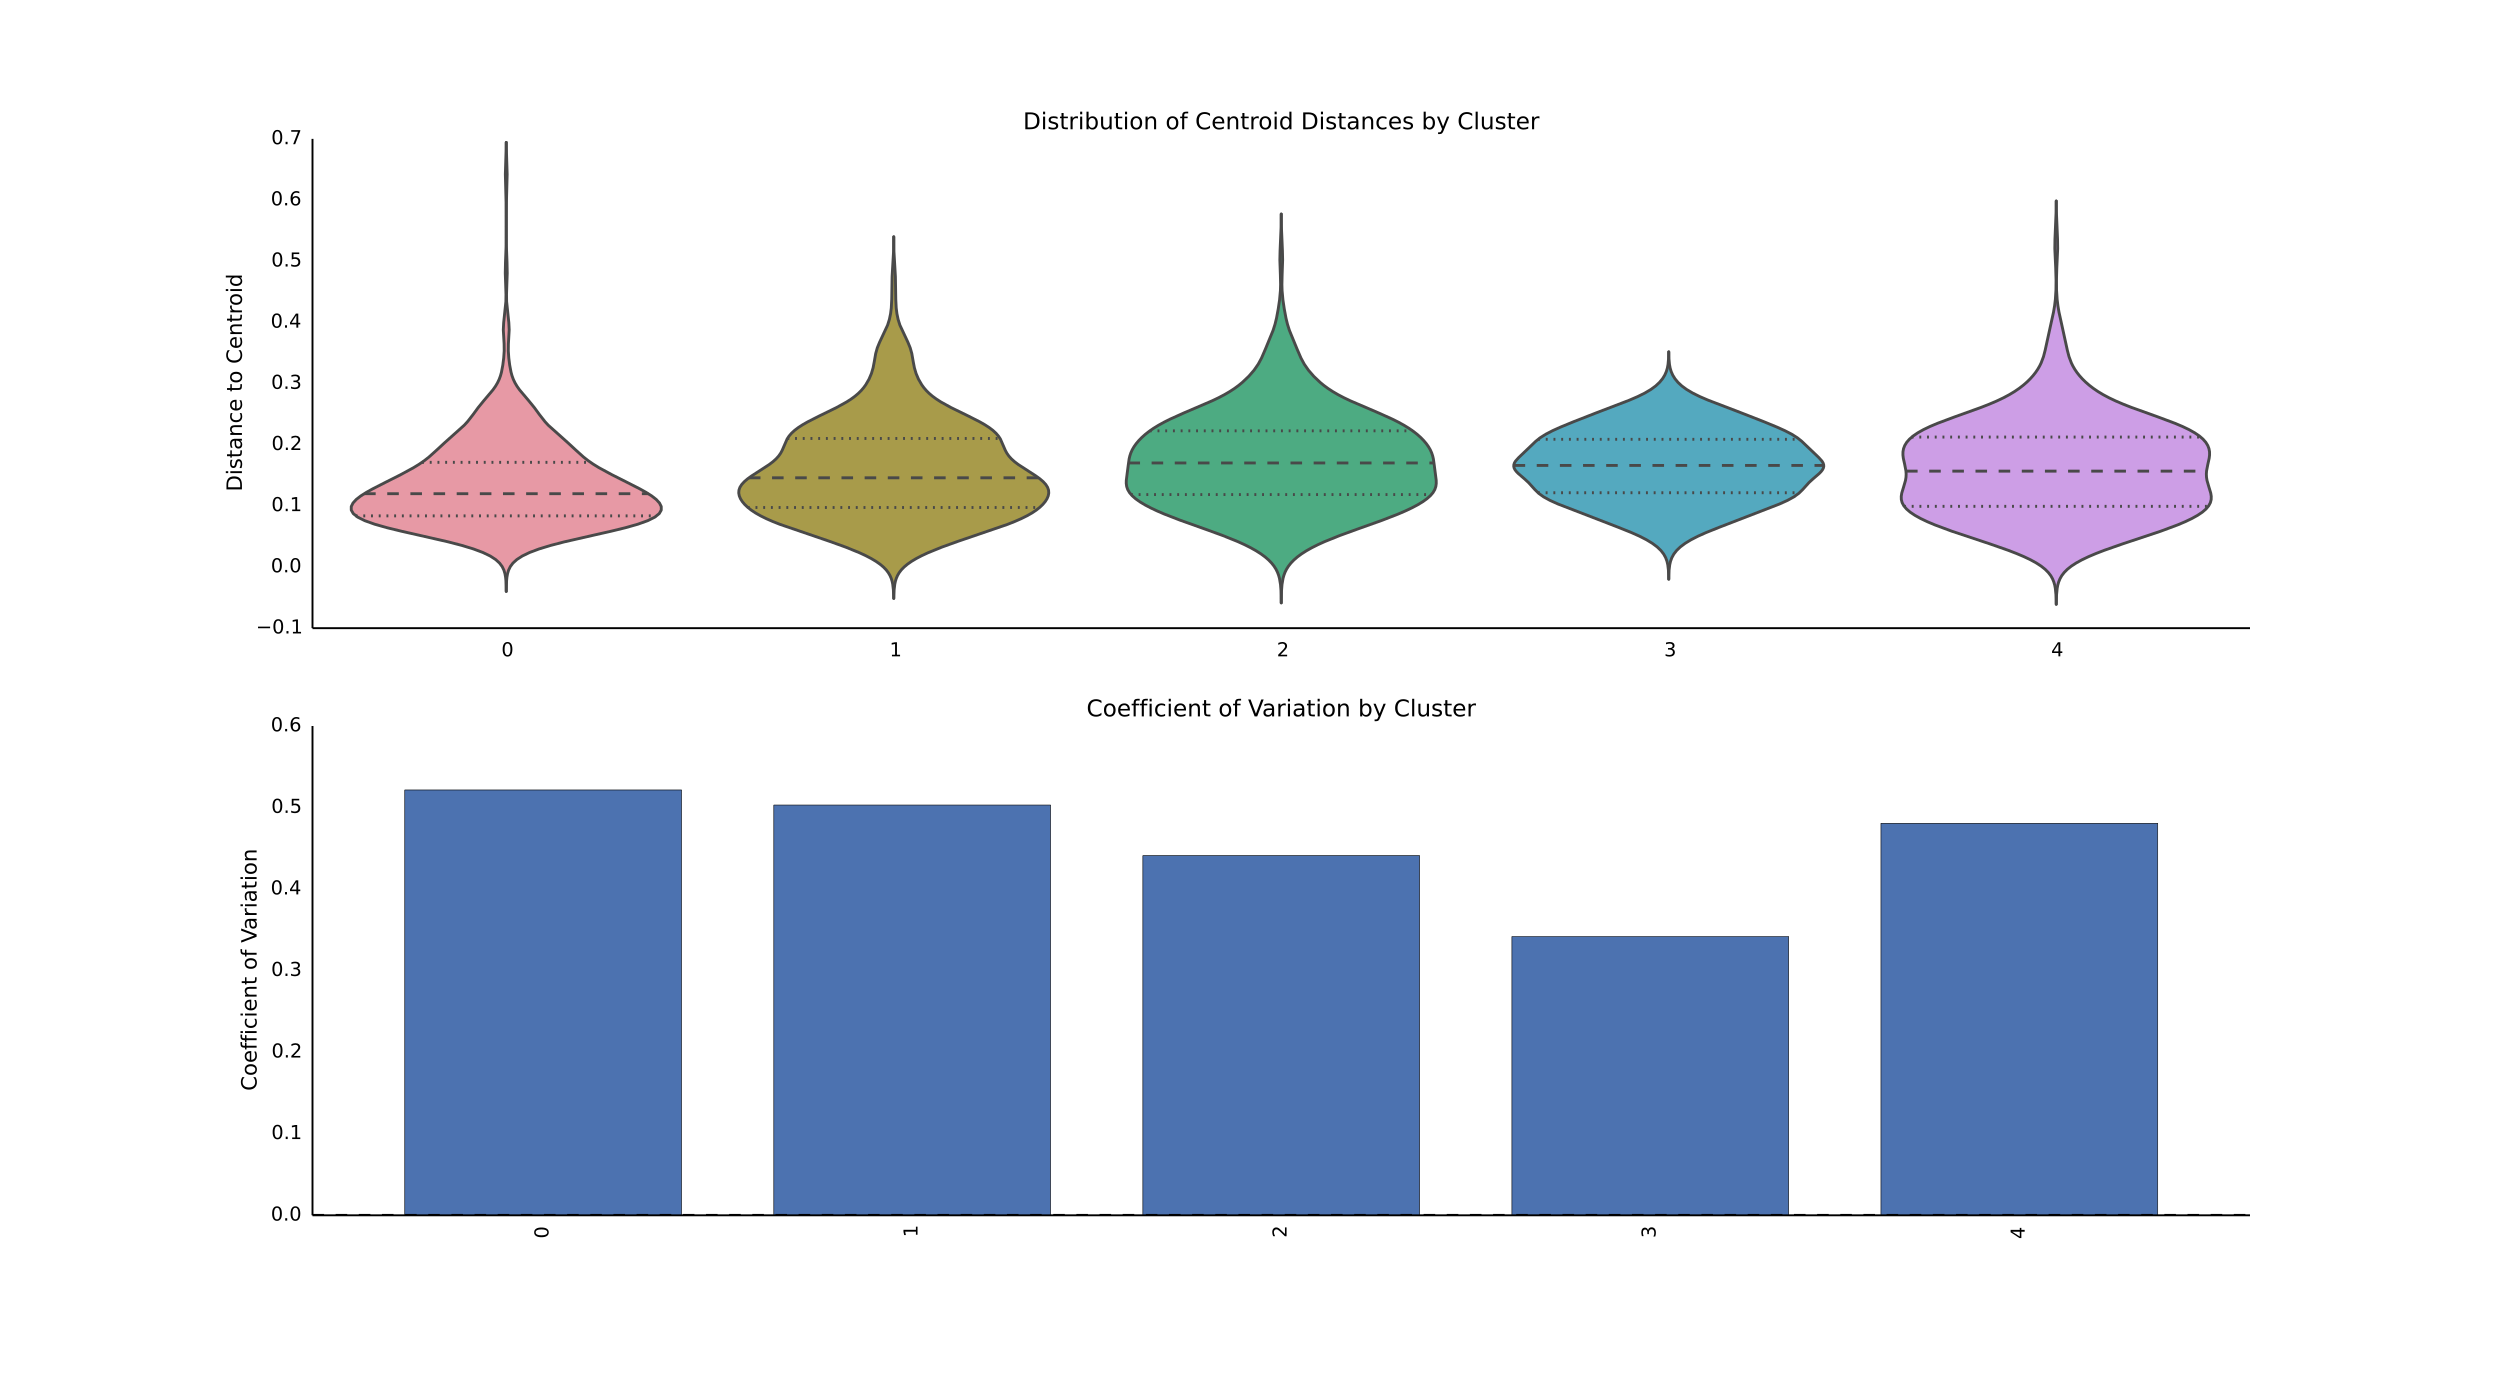 <?xml version="1.0" encoding="utf-8" standalone="no"?>
<!DOCTYPE svg PUBLIC "-//W3C//DTD SVG 1.1//EN"
  "http://www.w3.org/Graphics/SVG/1.1/DTD/svg11.dtd">
<!-- Created with matplotlib (http://matplotlib.org/) -->
<svg height="720pt" version="1.1" viewBox="0 0 1296 720" width="1296pt" xmlns="http://www.w3.org/2000/svg" xmlns:xlink="http://www.w3.org/1999/xlink">
 <defs>
  <style type="text/css">
*{stroke-linecap:butt;stroke-linejoin:round;}
  </style>
 </defs>
 <g id="figure_1">
  <g id="patch_1">
   <path d="
M0 720
L1296 720
L1296 0
L0 0
z
" style="fill:#ffffff;"/>
  </g>
  <g id="axes_1">
   <g id="patch_2">
    <path d="
M162 325.636
L1166.4 325.636
L1166.4 72
L162 72
z
" style="fill:#ffffff;"/>
   </g>
   <g id="matplotlib.axis_1">
    <g id="xtick_1">
     <g id="line2d_1">
      <defs>
       <path d="
M0 0
L0 0" id="m48243eeccc" style="stroke:#000000;stroke-width:0.5;"/>
      </defs>
      <g>
       <use style="stroke:#000000;stroke-width:0.5;" x="262.44" xlink:href="#m48243eeccc" y="325.636"/>
      </g>
     </g>
     <g id="text_1">
      <!-- 0 -->
      <defs>
       <path d="
M31.781 66.406
Q24.172 66.406 20.328 58.906
Q16.5 51.422 16.5 36.375
Q16.5 21.391 20.328 13.891
Q24.172 6.391 31.781 6.391
Q39.453 6.391 43.281 13.891
Q47.125 21.391 47.125 36.375
Q47.125 51.422 43.281 58.906
Q39.453 66.406 31.781 66.406
M31.781 74.219
Q44.047 74.219 50.516 64.516
Q56.984 54.828 56.984 36.375
Q56.984 17.969 50.516 8.266
Q44.047 -1.422 31.781 -1.422
Q19.531 -1.422 13.062 8.266
Q6.594 17.969 6.594 36.375
Q6.594 54.828 13.062 64.516
Q19.531 74.219 31.781 74.219" id="BitstreamVeraSans-Roman-30"/>
      </defs>
      <g transform="translate(259.92 340.235)scale(0.1 -0.1)">
       <use xlink:href="#BitstreamVeraSans-Roman-30"/>
      </g>
     </g>
    </g>
    <g id="xtick_2">
     <g id="line2d_2">
      <g>
       <use style="stroke:#000000;stroke-width:0.5;" x="463.32" xlink:href="#m48243eeccc" y="325.636"/>
      </g>
     </g>
     <g id="text_2">
      <!-- 1 -->
      <defs>
       <path d="
M12.406 8.297
L28.516 8.297
L28.516 63.922
L10.984 60.406
L10.984 69.391
L28.422 72.906
L38.281 72.906
L38.281 8.297
L54.391 8.297
L54.391 0
L12.406 0
z
" id="BitstreamVeraSans-Roman-31"/>
      </defs>
      <g transform="translate(461.15 340.235)scale(0.1 -0.1)">
       <use xlink:href="#BitstreamVeraSans-Roman-31"/>
      </g>
     </g>
    </g>
    <g id="xtick_3">
     <g id="line2d_3">
      <g>
       <use style="stroke:#000000;stroke-width:0.5;" x="664.2" xlink:href="#m48243eeccc" y="325.636"/>
      </g>
     </g>
     <g id="text_3">
      <!-- 2 -->
      <defs>
       <path d="
M19.188 8.297
L53.609 8.297
L53.609 0
L7.328 0
L7.328 8.297
Q12.938 14.109 22.625 23.891
Q32.328 33.688 34.812 36.531
Q39.547 41.844 41.422 45.531
Q43.312 49.219 43.312 52.781
Q43.312 58.594 39.234 62.25
Q35.156 65.922 28.609 65.922
Q23.969 65.922 18.812 64.312
Q13.672 62.703 7.812 59.422
L7.812 69.391
Q13.766 71.781 18.938 73
Q24.125 74.219 28.422 74.219
Q39.75 74.219 46.484 68.547
Q53.219 62.891 53.219 53.422
Q53.219 48.922 51.531 44.891
Q49.859 40.875 45.406 35.406
Q44.188 33.984 37.641 27.219
Q31.109 20.453 19.188 8.297" id="BitstreamVeraSans-Roman-32"/>
      </defs>
      <g transform="translate(661.886 340.235)scale(0.1 -0.1)">
       <use xlink:href="#BitstreamVeraSans-Roman-32"/>
      </g>
     </g>
    </g>
    <g id="xtick_4">
     <g id="line2d_4">
      <g>
       <use style="stroke:#000000;stroke-width:0.5;" x="865.08" xlink:href="#m48243eeccc" y="325.636"/>
      </g>
     </g>
     <g id="text_4">
      <!-- 3 -->
      <defs>
       <path d="
M40.578 39.312
Q47.656 37.797 51.625 33
Q55.609 28.219 55.609 21.188
Q55.609 10.406 48.188 4.484
Q40.766 -1.422 27.094 -1.422
Q22.516 -1.422 17.656 -0.516
Q12.797 0.391 7.625 2.203
L7.625 11.719
Q11.719 9.328 16.594 8.109
Q21.484 6.891 26.812 6.891
Q36.078 6.891 40.938 10.547
Q45.797 14.203 45.797 21.188
Q45.797 27.641 41.281 31.266
Q36.766 34.906 28.719 34.906
L20.219 34.906
L20.219 43.016
L29.109 43.016
Q36.375 43.016 40.234 45.922
Q44.094 48.828 44.094 54.297
Q44.094 59.906 40.109 62.906
Q36.141 65.922 28.719 65.922
Q24.656 65.922 20.016 65.031
Q15.375 64.156 9.812 62.312
L9.812 71.094
Q15.438 72.656 20.344 73.438
Q25.25 74.219 29.594 74.219
Q40.828 74.219 47.359 69.109
Q53.906 64.016 53.906 55.328
Q53.906 49.266 50.438 45.094
Q46.969 40.922 40.578 39.312" id="BitstreamVeraSans-Roman-33"/>
      </defs>
      <g transform="translate(862.681 340.235)scale(0.1 -0.1)">
       <use xlink:href="#BitstreamVeraSans-Roman-33"/>
      </g>
     </g>
    </g>
    <g id="xtick_5">
     <g id="line2d_5">
      <g>
       <use style="stroke:#000000;stroke-width:0.5;" x="1065.96" xlink:href="#m48243eeccc" y="325.636"/>
      </g>
     </g>
     <g id="text_5">
      <!-- 4 -->
      <defs>
       <path d="
M37.797 64.312
L12.891 25.391
L37.797 25.391
z

M35.203 72.906
L47.609 72.906
L47.609 25.391
L58.016 25.391
L58.016 17.188
L47.609 17.188
L47.609 0
L37.797 0
L37.797 17.188
L4.891 17.188
L4.891 26.703
z
" id="BitstreamVeraSans-Roman-34"/>
      </defs>
      <g transform="translate(1063.304 340.235)scale(0.1 -0.1)">
       <use xlink:href="#BitstreamVeraSans-Roman-34"/>
      </g>
     </g>
    </g>
   </g>
   <g id="matplotlib.axis_2">
    <g id="ytick_1">
     <g id="line2d_6">
      <path clip-path="url(#p55a2aadd3b)" d="
M162 325.636
L1166.4 325.636" style="fill:none;stroke:#ffffff;stroke-linecap:round;stroke-width:0.8;"/>
     </g>
     <g id="line2d_7">
      <g>
       <use style="stroke:#000000;stroke-width:0.5;" x="162.0" xlink:href="#m48243eeccc" y="325.636"/>
      </g>
     </g>
     <g id="text_6">
      <!-- −0.1 -->
      <defs>
       <path d="
M10.594 35.5
L73.188 35.5
L73.188 27.203
L10.594 27.203
z
" id="BitstreamVeraSans-Roman-2212"/>
       <path d="
M10.688 12.406
L21 12.406
L21 0
L10.688 0
z
" id="BitstreamVeraSans-Roman-2e"/>
      </defs>
      <g transform="translate(132.7 328.396)scale(0.1 -0.1)">
       <use xlink:href="#BitstreamVeraSans-Roman-2212"/>
       <use x="83.789" xlink:href="#BitstreamVeraSans-Roman-30"/>
       <use x="147.412" xlink:href="#BitstreamVeraSans-Roman-2e"/>
       <use x="179.199" xlink:href="#BitstreamVeraSans-Roman-31"/>
      </g>
     </g>
    </g>
    <g id="ytick_2">
     <g id="line2d_8">
      <path clip-path="url(#p55a2aadd3b)" d="
M162 293.932
L1166.4 293.932" style="fill:none;stroke:#ffffff;stroke-linecap:round;stroke-width:0.8;"/>
     </g>
     <g id="line2d_9">
      <g>
       <use style="stroke:#000000;stroke-width:0.5;" x="162.0" xlink:href="#m48243eeccc" y="293.932"/>
      </g>
     </g>
     <g id="text_7">
      <!-- 0.0 -->
      <g transform="translate(140.42 296.691)scale(0.1 -0.1)">
       <use xlink:href="#BitstreamVeraSans-Roman-30"/>
       <use x="63.623" xlink:href="#BitstreamVeraSans-Roman-2e"/>
       <use x="95.41" xlink:href="#BitstreamVeraSans-Roman-30"/>
      </g>
     </g>
    </g>
    <g id="ytick_3">
     <g id="line2d_10">
      <path clip-path="url(#p55a2aadd3b)" d="
M162 262.227
L1166.4 262.227" style="fill:none;stroke:#ffffff;stroke-linecap:round;stroke-width:0.8;"/>
     </g>
     <g id="line2d_11">
      <g>
       <use style="stroke:#000000;stroke-width:0.5;" x="162.0" xlink:href="#m48243eeccc" y="262.227"/>
      </g>
     </g>
     <g id="text_8">
      <!-- 0.1 -->
      <g transform="translate(140.68 264.987)scale(0.1 -0.1)">
       <use xlink:href="#BitstreamVeraSans-Roman-30"/>
       <use x="63.623" xlink:href="#BitstreamVeraSans-Roman-2e"/>
       <use x="95.41" xlink:href="#BitstreamVeraSans-Roman-31"/>
      </g>
     </g>
    </g>
    <g id="ytick_4">
     <g id="line2d_12">
      <path clip-path="url(#p55a2aadd3b)" d="
M162 230.523
L1166.4 230.523" style="fill:none;stroke:#ffffff;stroke-linecap:round;stroke-width:0.8;"/>
     </g>
     <g id="line2d_13">
      <g>
       <use style="stroke:#000000;stroke-width:0.5;" x="162.0" xlink:href="#m48243eeccc" y="230.523"/>
      </g>
     </g>
     <g id="text_9">
      <!-- 0.2 -->
      <g transform="translate(140.758 233.282)scale(0.1 -0.1)">
       <use xlink:href="#BitstreamVeraSans-Roman-30"/>
       <use x="63.623" xlink:href="#BitstreamVeraSans-Roman-2e"/>
       <use x="95.41" xlink:href="#BitstreamVeraSans-Roman-32"/>
      </g>
     </g>
    </g>
    <g id="ytick_5">
     <g id="line2d_14">
      <path clip-path="url(#p55a2aadd3b)" d="
M162 198.818
L1166.4 198.818" style="fill:none;stroke:#ffffff;stroke-linecap:round;stroke-width:0.8;"/>
     </g>
     <g id="line2d_15">
      <g>
       <use style="stroke:#000000;stroke-width:0.5;" x="162.0" xlink:href="#m48243eeccc" y="198.818"/>
      </g>
     </g>
     <g id="text_10">
      <!-- 0.3 -->
      <g transform="translate(140.558 201.578)scale(0.1 -0.1)">
       <use xlink:href="#BitstreamVeraSans-Roman-30"/>
       <use x="63.623" xlink:href="#BitstreamVeraSans-Roman-2e"/>
       <use x="95.41" xlink:href="#BitstreamVeraSans-Roman-33"/>
      </g>
     </g>
    </g>
    <g id="ytick_6">
     <g id="line2d_16">
      <path clip-path="url(#p55a2aadd3b)" d="
M162 167.114
L1166.4 167.114" style="fill:none;stroke:#ffffff;stroke-linecap:round;stroke-width:0.8;"/>
     </g>
     <g id="line2d_17">
      <g>
       <use style="stroke:#000000;stroke-width:0.5;" x="162.0" xlink:href="#m48243eeccc" y="167.114"/>
      </g>
     </g>
     <g id="text_11">
      <!-- 0.4 -->
      <g transform="translate(140.317 169.873)scale(0.1 -0.1)">
       <use xlink:href="#BitstreamVeraSans-Roman-30"/>
       <use x="63.623" xlink:href="#BitstreamVeraSans-Roman-2e"/>
       <use x="95.41" xlink:href="#BitstreamVeraSans-Roman-34"/>
      </g>
     </g>
    </g>
    <g id="ytick_7">
     <g id="line2d_18">
      <path clip-path="url(#p55a2aadd3b)" d="
M162 135.409
L1166.4 135.409" style="fill:none;stroke:#ffffff;stroke-linecap:round;stroke-width:0.8;"/>
     </g>
     <g id="line2d_19">
      <g>
       <use style="stroke:#000000;stroke-width:0.5;" x="162.0" xlink:href="#m48243eeccc" y="135.409"/>
      </g>
     </g>
     <g id="text_12">
      <!-- 0.5 -->
      <defs>
       <path d="
M10.797 72.906
L49.516 72.906
L49.516 64.594
L19.828 64.594
L19.828 46.734
Q21.969 47.469 24.109 47.828
Q26.266 48.188 28.422 48.188
Q40.625 48.188 47.75 41.5
Q54.891 34.812 54.891 23.391
Q54.891 11.625 47.562 5.094
Q40.234 -1.422 26.906 -1.422
Q22.312 -1.422 17.547 -0.641
Q12.797 0.141 7.719 1.703
L7.719 11.625
Q12.109 9.234 16.797 8.062
Q21.484 6.891 26.703 6.891
Q35.156 6.891 40.078 11.328
Q45.016 15.766 45.016 23.391
Q45.016 31 40.078 35.438
Q35.156 39.891 26.703 39.891
Q22.75 39.891 18.812 39.016
Q14.891 38.141 10.797 36.281
z
" id="BitstreamVeraSans-Roman-35"/>
      </defs>
      <g transform="translate(140.63 138.168)scale(0.1 -0.1)">
       <use xlink:href="#BitstreamVeraSans-Roman-30"/>
       <use x="63.623" xlink:href="#BitstreamVeraSans-Roman-2e"/>
       <use x="95.41" xlink:href="#BitstreamVeraSans-Roman-35"/>
      </g>
     </g>
    </g>
    <g id="ytick_8">
     <g id="line2d_20">
      <path clip-path="url(#p55a2aadd3b)" d="
M162 103.705
L1166.4 103.705" style="fill:none;stroke:#ffffff;stroke-linecap:round;stroke-width:0.8;"/>
     </g>
     <g id="line2d_21">
      <g>
       <use style="stroke:#000000;stroke-width:0.5;" x="162.0" xlink:href="#m48243eeccc" y="103.705"/>
      </g>
     </g>
     <g id="text_13">
      <!-- 0.6 -->
      <defs>
       <path d="
M33.016 40.375
Q26.375 40.375 22.484 35.828
Q18.609 31.297 18.609 23.391
Q18.609 15.531 22.484 10.953
Q26.375 6.391 33.016 6.391
Q39.656 6.391 43.531 10.953
Q47.406 15.531 47.406 23.391
Q47.406 31.297 43.531 35.828
Q39.656 40.375 33.016 40.375
M52.594 71.297
L52.594 62.312
Q48.875 64.062 45.094 64.984
Q41.312 65.922 37.594 65.922
Q27.828 65.922 22.672 59.328
Q17.531 52.734 16.797 39.406
Q19.672 43.656 24.016 45.922
Q28.375 48.188 33.594 48.188
Q44.578 48.188 50.953 41.516
Q57.328 34.859 57.328 23.391
Q57.328 12.156 50.688 5.359
Q44.047 -1.422 33.016 -1.422
Q20.359 -1.422 13.672 8.266
Q6.984 17.969 6.984 36.375
Q6.984 53.656 15.188 63.938
Q23.391 74.219 37.203 74.219
Q40.922 74.219 44.703 73.484
Q48.484 72.75 52.594 71.297" id="BitstreamVeraSans-Roman-36"/>
      </defs>
      <g transform="translate(140.386 106.464)scale(0.1 -0.1)">
       <use xlink:href="#BitstreamVeraSans-Roman-30"/>
       <use x="63.623" xlink:href="#BitstreamVeraSans-Roman-2e"/>
       <use x="95.41" xlink:href="#BitstreamVeraSans-Roman-36"/>
      </g>
     </g>
    </g>
    <g id="ytick_9">
     <g id="line2d_22">
      <path clip-path="url(#p55a2aadd3b)" d="
M162 72
L1166.4 72" style="fill:none;stroke:#ffffff;stroke-linecap:round;stroke-width:0.8;"/>
     </g>
     <g id="line2d_23">
      <g>
       <use style="stroke:#000000;stroke-width:0.5;" x="162.0" xlink:href="#m48243eeccc" y="72.0"/>
      </g>
     </g>
     <g id="text_14">
      <!-- 0.7 -->
      <defs>
       <path d="
M8.203 72.906
L55.078 72.906
L55.078 68.703
L28.609 0
L18.312 0
L43.219 64.594
L8.203 64.594
z
" id="BitstreamVeraSans-Roman-37"/>
      </defs>
      <g transform="translate(140.611 74.759)scale(0.1 -0.1)">
       <use xlink:href="#BitstreamVeraSans-Roman-30"/>
       <use x="63.623" xlink:href="#BitstreamVeraSans-Roman-2e"/>
       <use x="95.41" xlink:href="#BitstreamVeraSans-Roman-37"/>
      </g>
     </g>
    </g>
    <g id="text_15">
     <!-- Distance to Centroid -->
     <defs>
      <path id="BitstreamVeraSans-Roman-20"/>
      <path d="
M54.891 33.016
L54.891 0
L45.906 0
L45.906 32.719
Q45.906 40.484 42.875 44.328
Q39.844 48.188 33.797 48.188
Q26.516 48.188 22.312 43.547
Q18.109 38.922 18.109 30.906
L18.109 0
L9.078 0
L9.078 54.688
L18.109 54.688
L18.109 46.188
Q21.344 51.125 25.703 53.562
Q30.078 56 35.797 56
Q45.219 56 50.047 50.172
Q54.891 44.344 54.891 33.016" id="BitstreamVeraSans-Roman-6e"/>
      <path d="
M41.109 46.297
Q39.594 47.172 37.812 47.578
Q36.031 48 33.891 48
Q26.266 48 22.188 43.047
Q18.109 38.094 18.109 28.812
L18.109 0
L9.078 0
L9.078 54.688
L18.109 54.688
L18.109 46.188
Q20.953 51.172 25.484 53.578
Q30.031 56 36.531 56
Q37.453 56 38.578 55.875
Q39.703 55.766 41.062 55.516
z
" id="BitstreamVeraSans-Roman-72"/>
      <path d="
M30.609 48.391
Q23.391 48.391 19.188 42.75
Q14.984 37.109 14.984 27.297
Q14.984 17.484 19.156 11.844
Q23.344 6.203 30.609 6.203
Q37.797 6.203 41.984 11.859
Q46.188 17.531 46.188 27.297
Q46.188 37.016 41.984 42.703
Q37.797 48.391 30.609 48.391
M30.609 56
Q42.328 56 49.016 48.375
Q55.719 40.766 55.719 27.297
Q55.719 13.875 49.016 6.219
Q42.328 -1.422 30.609 -1.422
Q18.844 -1.422 12.172 6.219
Q5.516 13.875 5.516 27.297
Q5.516 40.766 12.172 48.375
Q18.844 56 30.609 56" id="BitstreamVeraSans-Roman-6f"/>
      <path d="
M19.672 64.797
L19.672 8.109
L31.594 8.109
Q46.688 8.109 53.688 14.938
Q60.688 21.781 60.688 36.531
Q60.688 51.172 53.688 57.984
Q46.688 64.797 31.594 64.797
z

M9.812 72.906
L30.078 72.906
Q51.266 72.906 61.172 64.094
Q71.094 55.281 71.094 36.531
Q71.094 17.672 61.125 8.828
Q51.172 0 30.078 0
L9.812 0
z
" id="BitstreamVeraSans-Roman-44"/>
      <path d="
M9.422 54.688
L18.406 54.688
L18.406 0
L9.422 0
z

M9.422 75.984
L18.406 75.984
L18.406 64.594
L9.422 64.594
z
" id="BitstreamVeraSans-Roman-69"/>
      <path d="
M45.406 46.391
L45.406 75.984
L54.391 75.984
L54.391 0
L45.406 0
L45.406 8.203
Q42.578 3.328 38.25 0.953
Q33.938 -1.422 27.875 -1.422
Q17.969 -1.422 11.734 6.484
Q5.516 14.406 5.516 27.297
Q5.516 40.188 11.734 48.094
Q17.969 56 27.875 56
Q33.938 56 38.25 53.625
Q42.578 51.266 45.406 46.391
M14.797 27.297
Q14.797 17.391 18.875 11.75
Q22.953 6.109 30.078 6.109
Q37.203 6.109 41.297 11.75
Q45.406 17.391 45.406 27.297
Q45.406 37.203 41.297 42.844
Q37.203 48.484 30.078 48.484
Q22.953 48.484 18.875 42.844
Q14.797 37.203 14.797 27.297" id="BitstreamVeraSans-Roman-64"/>
      <path d="
M56.203 29.594
L56.203 25.203
L14.891 25.203
Q15.484 15.922 20.484 11.062
Q25.484 6.203 34.422 6.203
Q39.594 6.203 44.453 7.469
Q49.312 8.734 54.109 11.281
L54.109 2.781
Q49.266 0.734 44.188 -0.344
Q39.109 -1.422 33.891 -1.422
Q20.797 -1.422 13.156 6.188
Q5.516 13.812 5.516 26.812
Q5.516 40.234 12.766 48.109
Q20.016 56 32.328 56
Q43.359 56 49.781 48.891
Q56.203 41.797 56.203 29.594
M47.219 32.234
Q47.125 39.594 43.094 43.984
Q39.062 48.391 32.422 48.391
Q24.906 48.391 20.391 44.141
Q15.875 39.891 15.188 32.172
z
" id="BitstreamVeraSans-Roman-65"/>
      <path d="
M64.406 67.281
L64.406 56.891
Q59.422 61.531 53.781 63.812
Q48.141 66.109 41.797 66.109
Q29.297 66.109 22.656 58.469
Q16.016 50.828 16.016 36.375
Q16.016 21.969 22.656 14.328
Q29.297 6.688 41.797 6.688
Q48.141 6.688 53.781 8.984
Q59.422 11.281 64.406 15.922
L64.406 5.609
Q59.234 2.094 53.438 0.328
Q47.656 -1.422 41.219 -1.422
Q24.656 -1.422 15.125 8.703
Q5.609 18.844 5.609 36.375
Q5.609 53.953 15.125 64.078
Q24.656 74.219 41.219 74.219
Q47.75 74.219 53.531 72.484
Q59.328 70.75 64.406 67.281" id="BitstreamVeraSans-Roman-43"/>
      <path d="
M18.312 70.219
L18.312 54.688
L36.812 54.688
L36.812 47.703
L18.312 47.703
L18.312 18.016
Q18.312 11.328 20.141 9.422
Q21.969 7.516 27.594 7.516
L36.812 7.516
L36.812 0
L27.594 0
Q17.188 0 13.234 3.875
Q9.281 7.766 9.281 18.016
L9.281 47.703
L2.688 47.703
L2.688 54.688
L9.281 54.688
L9.281 70.219
z
" id="BitstreamVeraSans-Roman-74"/>
      <path d="
M34.281 27.484
Q23.391 27.484 19.188 25
Q14.984 22.516 14.984 16.5
Q14.984 11.719 18.141 8.906
Q21.297 6.109 26.703 6.109
Q34.188 6.109 38.703 11.406
Q43.219 16.703 43.219 25.484
L43.219 27.484
z

M52.203 31.203
L52.203 0
L43.219 0
L43.219 8.297
Q40.141 3.328 35.547 0.953
Q30.953 -1.422 24.312 -1.422
Q15.922 -1.422 10.953 3.297
Q6 8.016 6 15.922
Q6 25.141 12.172 29.828
Q18.359 34.516 30.609 34.516
L43.219 34.516
L43.219 35.406
Q43.219 41.609 39.141 45
Q35.062 48.391 27.688 48.391
Q23 48.391 18.547 47.266
Q14.109 46.141 10.016 43.891
L10.016 52.203
Q14.938 54.109 19.578 55.047
Q24.219 56 28.609 56
Q40.484 56 46.344 49.844
Q52.203 43.703 52.203 31.203" id="BitstreamVeraSans-Roman-61"/>
      <path d="
M44.281 53.078
L44.281 44.578
Q40.484 46.531 36.375 47.5
Q32.281 48.484 27.875 48.484
Q21.188 48.484 17.844 46.438
Q14.5 44.391 14.5 40.281
Q14.5 37.156 16.891 35.375
Q19.281 33.594 26.516 31.984
L29.594 31.297
Q39.156 29.25 43.188 25.516
Q47.219 21.781 47.219 15.094
Q47.219 7.469 41.188 3.016
Q35.156 -1.422 24.609 -1.422
Q20.219 -1.422 15.453 -0.562
Q10.688 0.297 5.422 2
L5.422 11.281
Q10.406 8.688 15.234 7.391
Q20.062 6.109 24.812 6.109
Q31.156 6.109 34.562 8.281
Q37.984 10.453 37.984 14.406
Q37.984 18.062 35.516 20.016
Q33.062 21.969 24.703 23.781
L21.578 24.516
Q13.234 26.266 9.516 29.906
Q5.812 33.547 5.812 39.891
Q5.812 47.609 11.281 51.797
Q16.75 56 26.812 56
Q31.781 56 36.172 55.266
Q40.578 54.547 44.281 53.078" id="BitstreamVeraSans-Roman-73"/>
      <path d="
M48.781 52.594
L48.781 44.188
Q44.969 46.297 41.141 47.344
Q37.312 48.391 33.406 48.391
Q24.656 48.391 19.812 42.844
Q14.984 37.312 14.984 27.297
Q14.984 17.281 19.812 11.734
Q24.656 6.203 33.406 6.203
Q37.312 6.203 41.141 7.25
Q44.969 8.297 48.781 10.406
L48.781 2.094
Q45.016 0.344 40.984 -0.531
Q36.969 -1.422 32.422 -1.422
Q20.062 -1.422 12.781 6.344
Q5.516 14.109 5.516 27.297
Q5.516 40.672 12.859 48.328
Q20.219 56 33.016 56
Q37.156 56 41.109 55.141
Q45.062 54.297 48.781 52.594" id="BitstreamVeraSans-Roman-63"/>
     </defs>
     <g transform="translate(125.412 254.773)rotate(-90.0)scale(0.11 -0.11)">
      <use xlink:href="#BitstreamVeraSans-Roman-44"/>
      <use x="77.002" xlink:href="#BitstreamVeraSans-Roman-69"/>
      <use x="104.785" xlink:href="#BitstreamVeraSans-Roman-73"/>
      <use x="156.885" xlink:href="#BitstreamVeraSans-Roman-74"/>
      <use x="196.094" xlink:href="#BitstreamVeraSans-Roman-61"/>
      <use x="257.373" xlink:href="#BitstreamVeraSans-Roman-6e"/>
      <use x="320.752" xlink:href="#BitstreamVeraSans-Roman-63"/>
      <use x="375.732" xlink:href="#BitstreamVeraSans-Roman-65"/>
      <use x="437.256" xlink:href="#BitstreamVeraSans-Roman-20"/>
      <use x="469.043" xlink:href="#BitstreamVeraSans-Roman-74"/>
      <use x="508.252" xlink:href="#BitstreamVeraSans-Roman-6f"/>
      <use x="569.434" xlink:href="#BitstreamVeraSans-Roman-20"/>
      <use x="601.221" xlink:href="#BitstreamVeraSans-Roman-43"/>
      <use x="671.045" xlink:href="#BitstreamVeraSans-Roman-65"/>
      <use x="732.568" xlink:href="#BitstreamVeraSans-Roman-6e"/>
      <use x="795.947" xlink:href="#BitstreamVeraSans-Roman-74"/>
      <use x="835.156" xlink:href="#BitstreamVeraSans-Roman-72"/>
      <use x="874.02" xlink:href="#BitstreamVeraSans-Roman-6f"/>
      <use x="935.201" xlink:href="#BitstreamVeraSans-Roman-69"/>
      <use x="962.984" xlink:href="#BitstreamVeraSans-Roman-64"/>
     </g>
    </g>
   </g>
   <g id="PolyCollection_1">
    <defs>
     <path d="
M262.456 -413.437
L262.424 -413.437
L262.405 -415.27
L262.361 -417.102
L262.27 -418.934
L262.094 -420.767
L261.774 -422.599
L261.226 -424.432
L260.338 -426.264
L258.969 -428.097
L256.956 -429.929
L254.126 -431.762
L250.319 -433.594
L245.42 -435.426
L239.402 -437.259
L232.359 -439.091
L224.535 -440.924
L216.319 -442.756
L208.198 -444.589
L200.684 -446.421
L194.218 -448.254
L189.093 -450.086
L185.418 -451.918
L183.135 -453.751
L182.088 -455.583
L182.095 -457.416
L183.001 -459.248
L184.685 -461.081
L187.035 -462.913
L189.926 -464.745
L193.21 -466.578
L196.741 -468.41
L200.39 -470.243
L204.06 -472.075
L207.672 -473.908
L211.151 -475.74
L214.413 -477.573
L217.387 -479.405
L220.034 -481.237
L222.372 -483.07
L224.474 -484.902
L226.449 -486.735
L228.401 -488.567
L230.407 -490.4
L232.489 -492.232
L234.624 -494.065
L236.747 -495.897
L238.781 -497.729
L240.658 -499.562
L242.342 -501.394
L243.842 -503.227
L245.213 -505.059
L246.538 -506.892
L247.897 -508.724
L249.345 -510.556
L250.888 -512.389
L252.484 -514.221
L254.059 -516.054
L255.531 -517.886
L256.83 -519.719
L257.917 -521.551
L258.784 -523.384
L259.451 -525.216
L259.957 -527.048
L260.345 -528.881
L260.654 -530.713
L260.909 -532.546
L261.118 -534.378
L261.277 -536.211
L261.372 -538.043
L261.39 -539.876
L261.332 -541.708
L261.215 -543.54
L261.078 -545.373
L260.965 -547.205
L260.918 -549.038
L260.963 -550.87
L261.101 -552.703
L261.309 -554.535
L261.55 -556.368
L261.789 -558.2
L261.994 -560.032
L262.149 -561.865
L262.25 -563.697
L262.299 -565.53
L262.302 -567.362
L262.268 -569.195
L262.205 -571.027
L262.125 -572.859
L262.042 -574.692
L261.973 -576.524
L261.934 -578.357
L261.933 -580.189
L261.971 -582.022
L262.04 -583.854
L262.125 -585.687
L262.211 -587.519
L262.286 -589.351
L262.345 -591.184
L262.385 -593.016
L262.411 -594.849
L262.426 -596.681
L262.434 -598.514
L262.437 -600.346
L262.439 -602.179
L262.439 -604.011
L262.437 -605.843
L262.434 -607.676
L262.426 -609.508
L262.412 -611.341
L262.387 -613.173
L262.346 -615.006
L262.288 -616.838
L262.214 -618.671
L262.128 -620.503
L262.043 -622.335
L261.973 -624.168
L261.934 -626
L261.933 -627.833
L261.972 -629.665
L262.041 -631.498
L262.126 -633.33
L262.211 -635.162
L262.287 -636.995
L262.345 -638.827
L262.386 -640.66
L262.411 -642.492
L262.424 -644.325
L262.429 -646.157
L262.451 -646.157
L262.451 -646.157
L262.456 -644.325
L262.469 -642.492
L262.494 -640.66
L262.535 -638.827
L262.593 -636.995
L262.669 -635.162
L262.754 -633.33
L262.839 -631.498
L262.908 -629.665
L262.947 -627.833
L262.946 -626
L262.907 -624.168
L262.837 -622.335
L262.752 -620.503
L262.666 -618.671
L262.592 -616.838
L262.534 -615.006
L262.493 -613.173
L262.468 -611.341
L262.454 -609.508
L262.446 -607.676
L262.443 -605.843
L262.441 -604.011
L262.441 -602.179
L262.443 -600.346
L262.446 -598.514
L262.454 -596.681
L262.469 -594.849
L262.495 -593.016
L262.535 -591.184
L262.594 -589.351
L262.669 -587.519
L262.755 -585.687
L262.84 -583.854
L262.909 -582.022
L262.947 -580.189
L262.946 -578.357
L262.907 -576.524
L262.838 -574.692
L262.755 -572.859
L262.675 -571.027
L262.612 -569.195
L262.578 -567.362
L262.581 -565.53
L262.63 -563.697
L262.731 -561.865
L262.886 -560.032
L263.091 -558.2
L263.33 -556.368
L263.571 -554.535
L263.779 -552.703
L263.917 -550.87
L263.962 -549.038
L263.915 -547.205
L263.802 -545.373
L263.665 -543.54
L263.548 -541.708
L263.49 -539.876
L263.508 -538.043
L263.603 -536.211
L263.762 -534.378
L263.971 -532.546
L264.226 -530.713
L264.535 -528.881
L264.923 -527.048
L265.429 -525.216
L266.096 -523.384
L266.963 -521.551
L268.05 -519.719
L269.349 -517.886
L270.821 -516.054
L272.396 -514.221
L273.992 -512.389
L275.535 -510.556
L276.983 -508.724
L278.342 -506.892
L279.667 -505.059
L281.038 -503.227
L282.538 -501.394
L284.222 -499.562
L286.099 -497.729
L288.133 -495.897
L290.256 -494.065
L292.391 -492.232
L294.473 -490.4
L296.479 -488.567
L298.431 -486.735
L300.406 -484.902
L302.508 -483.07
L304.846 -481.237
L307.493 -479.405
L310.467 -477.573
L313.729 -475.74
L317.208 -473.908
L320.82 -472.075
L324.49 -470.243
L328.139 -468.41
L331.67 -466.578
L334.954 -464.745
L337.845 -462.913
L340.195 -461.081
L341.879 -459.248
L342.785 -457.416
L342.792 -455.583
L341.745 -453.751
L339.462 -451.918
L335.787 -450.086
L330.662 -448.254
L324.196 -446.421
L316.682 -444.589
L308.561 -442.756
L300.345 -440.924
L292.521 -439.091
L285.478 -437.259
L279.46 -435.426
L274.561 -433.594
L270.754 -431.762
L267.924 -429.929
L265.911 -428.097
L264.542 -426.264
L263.654 -424.432
L263.106 -422.599
L262.786 -420.767
L262.61 -418.934
L262.519 -417.102
L262.475 -415.27
L262.456 -413.437
z
" id="C0_0_3b4c02573f"/>
    </defs>
    <g clip-path="url(#p55a2aadd3b)">
     <use style="fill:#e799a5;stroke:#e799a5;stroke-width:0.3;" x="0.0" xlink:href="#C0_0_3b4c02573f" y="720.0"/>
    </g>
   </g>
   <g id="PolyCollection_2">
    <defs>
     <path d="
M463.357 -409.814
L463.283 -409.814
L463.256 -411.29
L463.207 -412.766
L463.124 -414.241
L462.99 -415.717
L462.781 -417.193
L462.468 -418.668
L462.015 -420.144
L461.381 -421.619
L460.522 -423.095
L459.397 -424.571
L457.968 -426.046
L456.205 -427.522
L454.089 -428.998
L451.613 -430.473
L448.785 -431.949
L445.619 -433.425
L442.14 -434.9
L438.381 -436.376
L434.378 -437.852
L430.177 -439.327
L425.828 -440.803
L421.393 -442.279
L416.943 -443.754
L412.556 -445.23
L408.317 -446.706
L404.305 -448.181
L400.592 -449.657
L397.229 -451.133
L394.249 -452.608
L391.656 -454.084
L389.439 -455.56
L387.574 -457.035
L386.033 -458.511
L384.798 -459.986
L383.864 -461.462
L383.245 -462.938
L382.968 -464.413
L383.067 -465.889
L383.574 -467.365
L384.506 -468.84
L385.856 -470.316
L387.586 -471.792
L389.628 -473.267
L391.883 -474.743
L394.234 -476.219
L396.557 -477.694
L398.738 -479.17
L400.682 -480.646
L402.329 -482.121
L403.66 -483.597
L404.694 -485.073
L405.486 -486.548
L406.119 -488.024
L406.69 -489.5
L407.303 -490.975
L408.055 -492.451
L409.033 -493.927
L410.301 -495.402
L411.901 -496.878
L413.847 -498.353
L416.129 -499.829
L418.708 -501.305
L421.525 -502.78
L424.506 -504.256
L427.564 -505.732
L430.611 -507.207
L433.562 -508.683
L436.345 -510.159
L438.902 -511.634
L441.196 -513.11
L443.212 -514.586
L444.953 -516.061
L446.441 -517.537
L447.706 -519.013
L448.784 -520.488
L449.706 -521.964
L450.498 -523.44
L451.177 -524.915
L451.752 -526.391
L452.229 -527.867
L452.617 -529.342
L452.929 -530.818
L453.187 -532.294
L453.422 -533.769
L453.668 -535.245
L453.961 -536.72
L454.329 -538.196
L454.791 -539.672
L455.351 -541.147
L455.997 -542.623
L456.707 -544.099
L457.45 -545.574
L458.193 -547.05
L458.904 -548.526
L459.559 -550.001
L460.141 -551.477
L460.643 -552.953
L461.062 -554.428
L461.404 -555.904
L461.676 -557.38
L461.886 -558.855
L462.043 -560.331
L462.155 -561.807
L462.228 -563.282
L462.271 -564.758
L462.29 -566.234
L462.294 -567.709
L462.292 -569.185
L462.293 -570.661
L462.307 -572.136
L462.338 -573.612
L462.39 -575.087
L462.464 -576.563
L462.555 -578.039
L462.658 -579.514
L462.767 -580.99
L462.873 -582.466
L462.972 -583.941
L463.059 -585.417
L463.131 -586.893
L463.188 -588.368
L463.231 -589.844
L463.261 -591.32
L463.282 -592.795
L463.294 -594.271
L463.299 -595.747
L463.296 -597.222
L463.344 -597.222
L463.344 -597.222
L463.341 -595.747
L463.346 -594.271
L463.358 -592.795
L463.379 -591.32
L463.409 -589.844
L463.452 -588.368
L463.509 -586.893
L463.581 -585.417
L463.668 -583.941
L463.767 -582.466
L463.873 -580.99
L463.982 -579.514
L464.085 -578.039
L464.176 -576.563
L464.25 -575.087
L464.302 -573.612
L464.333 -572.136
L464.347 -570.661
L464.348 -569.185
L464.346 -567.709
L464.35 -566.234
L464.369 -564.758
L464.412 -563.282
L464.485 -561.807
L464.597 -560.331
L464.754 -558.855
L464.964 -557.38
L465.236 -555.904
L465.578 -554.428
L465.997 -552.953
L466.499 -551.477
L467.081 -550.001
L467.736 -548.526
L468.447 -547.05
L469.19 -545.574
L469.933 -544.099
L470.643 -542.623
L471.289 -541.147
L471.849 -539.672
L472.311 -538.196
L472.679 -536.72
L472.972 -535.245
L473.218 -533.769
L473.453 -532.294
L473.711 -530.818
L474.023 -529.342
L474.411 -527.867
L474.888 -526.391
L475.463 -524.915
L476.142 -523.44
L476.934 -521.964
L477.856 -520.488
L478.934 -519.013
L480.199 -517.537
L481.687 -516.061
L483.428 -514.586
L485.444 -513.11
L487.738 -511.634
L490.295 -510.159
L493.078 -508.683
L496.029 -507.207
L499.076 -505.732
L502.134 -504.256
L505.115 -502.78
L507.932 -501.305
L510.511 -499.829
L512.793 -498.353
L514.739 -496.878
L516.339 -495.402
L517.607 -493.927
L518.585 -492.451
L519.337 -490.975
L519.95 -489.5
L520.521 -488.024
L521.154 -486.548
L521.946 -485.073
L522.98 -483.597
L524.311 -482.121
L525.958 -480.646
L527.902 -479.17
L530.083 -477.694
L532.406 -476.219
L534.757 -474.743
L537.012 -473.267
L539.054 -471.792
L540.784 -470.316
L542.134 -468.84
L543.066 -467.365
L543.573 -465.889
L543.672 -464.413
L543.395 -462.938
L542.776 -461.462
L541.842 -459.986
L540.607 -458.511
L539.066 -457.035
L537.201 -455.56
L534.984 -454.084
L532.391 -452.608
L529.411 -451.133
L526.048 -449.657
L522.335 -448.181
L518.323 -446.706
L514.084 -445.23
L509.697 -443.754
L505.247 -442.279
L500.812 -440.803
L496.463 -439.327
L492.262 -437.852
L488.259 -436.376
L484.5 -434.9
L481.021 -433.425
L477.855 -431.949
L475.027 -430.473
L472.551 -428.998
L470.435 -427.522
L468.672 -426.046
L467.243 -424.571
L466.118 -423.095
L465.259 -421.619
L464.625 -420.144
L464.172 -418.668
L463.859 -417.193
L463.65 -415.717
L463.516 -414.241
L463.433 -412.766
L463.384 -411.29
L463.357 -409.814
z
" id="C1_0_5022fa3bd8"/>
    </defs>
    <g clip-path="url(#p55a2aadd3b)">
     <use style="fill:#a89b4a;stroke:#a89b4a;stroke-width:0.3;" x="0.0" xlink:href="#C1_0_5022fa3bd8" y="720.0"/>
    </g>
   </g>
   <g id="PolyCollection_3">
    <defs>
     <path d="
M664.218 -407.489
L664.182 -407.489
L664.172 -409.076
L664.151 -410.663
L664.115 -412.25
L664.055 -413.836
L663.959 -415.423
L663.811 -417.01
L663.591 -418.597
L663.274 -420.184
L662.832 -421.771
L662.233 -423.358
L661.446 -424.945
L660.437 -426.532
L659.178 -428.119
L657.642 -429.706
L655.806 -431.293
L653.653 -432.88
L651.17 -434.467
L648.347 -436.053
L645.185 -437.64
L641.693 -439.227
L637.893 -440.814
L633.822 -442.401
L629.537 -443.988
L625.106 -445.575
L620.61 -447.162
L616.135 -448.749
L611.762 -450.336
L607.564 -451.923
L603.601 -453.51
L599.919 -455.097
L596.557 -456.684
L593.546 -458.271
L590.915 -459.857
L588.691 -461.444
L586.896 -463.031
L585.539 -464.618
L584.608 -466.205
L584.066 -467.792
L583.848 -469.379
L583.87 -470.966
L584.04 -472.553
L584.272 -474.14
L584.505 -475.727
L584.709 -477.314
L584.89 -478.901
L585.082 -480.488
L585.336 -482.074
L585.704 -483.661
L586.233 -485.248
L586.95 -486.835
L587.872 -488.422
L589 -490.009
L590.337 -491.596
L591.886 -493.183
L593.659 -494.77
L595.677 -496.357
L597.962 -497.944
L600.535 -499.531
L603.406 -501.118
L606.565 -502.705
L609.982 -504.292
L613.603 -505.878
L617.349 -507.465
L621.128 -509.052
L624.841 -510.639
L628.393 -512.226
L631.708 -513.813
L634.738 -515.4
L637.463 -516.987
L639.895 -518.574
L642.062 -520.161
L644.005 -521.748
L645.759 -523.335
L647.352 -524.922
L648.799 -526.509
L650.106 -528.096
L651.272 -529.682
L652.302 -531.269
L653.206 -532.856
L654.005 -534.443
L654.727 -536.03
L655.403 -537.617
L656.062 -539.204
L656.721 -540.791
L657.391 -542.378
L658.065 -543.965
L658.73 -545.552
L659.369 -547.139
L659.962 -548.726
L660.497 -550.313
L660.97 -551.899
L661.383 -553.486
L661.745 -555.073
L662.067 -556.66
L662.362 -558.247
L662.635 -559.834
L662.89 -561.421
L663.126 -563.008
L663.337 -564.595
L663.517 -566.182
L663.662 -567.769
L663.768 -569.356
L663.833 -570.943
L663.858 -572.53
L663.849 -574.117
L663.81 -575.703
L663.75 -577.29
L663.679 -578.877
L663.607 -580.464
L663.545 -582.051
L663.501 -583.638
L663.482 -585.225
L663.491 -586.812
L663.527 -588.399
L663.586 -589.986
L663.663 -591.573
L663.748 -593.16
L663.835 -594.747
L663.917 -596.334
L663.99 -597.921
L664.05 -599.507
L664.097 -601.094
L664.132 -602.681
L664.156 -604.268
L664.172 -605.855
L664.181 -607.442
L664.184 -609.029
L664.216 -609.029
L664.216 -609.029
L664.219 -607.442
L664.228 -605.855
L664.244 -604.268
L664.268 -602.681
L664.303 -601.094
L664.35 -599.507
L664.41 -597.921
L664.483 -596.334
L664.565 -594.747
L664.652 -593.16
L664.737 -591.573
L664.814 -589.986
L664.873 -588.399
L664.909 -586.812
L664.918 -585.225
L664.899 -583.638
L664.855 -582.051
L664.793 -580.464
L664.721 -578.877
L664.65 -577.29
L664.59 -575.703
L664.551 -574.117
L664.542 -572.53
L664.567 -570.943
L664.632 -569.356
L664.738 -567.769
L664.883 -566.182
L665.063 -564.595
L665.274 -563.008
L665.51 -561.421
L665.765 -559.834
L666.038 -558.247
L666.333 -556.66
L666.655 -555.073
L667.017 -553.486
L667.43 -551.899
L667.903 -550.313
L668.438 -548.726
L669.031 -547.139
L669.67 -545.552
L670.335 -543.965
L671.009 -542.378
L671.679 -540.791
L672.338 -539.204
L672.997 -537.617
L673.673 -536.03
L674.395 -534.443
L675.194 -532.856
L676.098 -531.269
L677.128 -529.682
L678.294 -528.096
L679.601 -526.509
L681.048 -524.922
L682.641 -523.335
L684.395 -521.748
L686.338 -520.161
L688.505 -518.574
L690.937 -516.987
L693.662 -515.4
L696.692 -513.813
L700.007 -512.226
L703.559 -510.639
L707.272 -509.052
L711.051 -507.465
L714.797 -505.878
L718.418 -504.292
L721.835 -502.705
L724.994 -501.118
L727.865 -499.531
L730.438 -497.944
L732.723 -496.357
L734.741 -494.77
L736.514 -493.183
L738.063 -491.596
L739.4 -490.009
L740.528 -488.422
L741.45 -486.835
L742.167 -485.248
L742.696 -483.661
L743.064 -482.074
L743.318 -480.488
L743.51 -478.901
L743.691 -477.314
L743.895 -475.727
L744.128 -474.14
L744.36 -472.553
L744.53 -470.966
L744.552 -469.379
L744.334 -467.792
L743.792 -466.205
L742.861 -464.618
L741.504 -463.031
L739.709 -461.444
L737.485 -459.857
L734.854 -458.271
L731.843 -456.684
L728.481 -455.097
L724.799 -453.51
L720.836 -451.923
L716.638 -450.336
L712.265 -448.749
L707.79 -447.162
L703.294 -445.575
L698.863 -443.988
L694.578 -442.401
L690.507 -440.814
L686.707 -439.227
L683.215 -437.64
L680.053 -436.053
L677.23 -434.467
L674.747 -432.88
L672.594 -431.293
L670.758 -429.706
L669.222 -428.119
L667.963 -426.532
L666.954 -424.945
L666.167 -423.358
L665.568 -421.771
L665.126 -420.184
L664.809 -418.597
L664.589 -417.01
L664.441 -415.423
L664.345 -413.836
L664.285 -412.25
L664.249 -410.663
L664.228 -409.076
L664.218 -407.489
z
" id="C2_0_9b4193756b"/>
    </defs>
    <g clip-path="url(#p55a2aadd3b)">
     <use style="fill:#4dab82;stroke:#4dab82;stroke-width:0.3;" x="0.0" xlink:href="#C2_0_9b4193756b" y="720.0"/>
    </g>
   </g>
   <g id="PolyCollection_4">
    <defs>
     <path d="
M865.109 -419.773
L865.051 -419.773
L865.044 -420.7
L865.029 -421.628
L865.004 -422.556
L864.966 -423.483
L864.91 -424.411
L864.833 -425.338
L864.727 -426.266
L864.584 -427.194
L864.397 -428.121
L864.157 -429.049
L863.852 -429.977
L863.474 -430.904
L863.011 -431.832
L862.452 -432.76
L861.789 -433.687
L861.01 -434.615
L860.108 -435.542
L859.076 -436.47
L857.906 -437.398
L856.596 -438.325
L855.141 -439.253
L853.542 -440.181
L851.801 -441.108
L849.922 -442.036
L847.913 -442.964
L845.785 -443.891
L843.554 -444.819
L841.238 -445.746
L838.858 -446.674
L836.434 -447.602
L833.987 -448.529
L831.533 -449.457
L829.085 -450.385
L826.648 -451.312
L824.223 -452.24
L821.806 -453.167
L819.395 -454.095
L816.988 -455.023
L814.591 -455.95
L812.217 -456.878
L809.891 -457.806
L807.645 -458.733
L805.515 -459.661
L803.54 -460.589
L801.75 -461.516
L800.166 -462.444
L798.791 -463.371
L797.613 -464.299
L796.6 -465.227
L795.709 -466.154
L794.889 -467.082
L794.085 -468.01
L793.251 -468.937
L792.353 -469.865
L791.376 -470.792
L790.326 -471.72
L789.231 -472.648
L788.135 -473.575
L787.099 -474.503
L786.184 -475.431
L785.453 -476.358
L784.956 -477.286
L784.728 -478.214
L784.781 -479.141
L785.106 -480.069
L785.674 -480.996
L786.44 -481.924
L787.347 -482.852
L788.34 -483.779
L789.367 -484.707
L790.387 -485.635
L791.376 -486.562
L792.325 -487.49
L793.243 -488.417
L794.154 -489.345
L795.09 -490.273
L796.089 -491.2
L797.188 -492.128
L798.418 -493.056
L799.802 -493.983
L801.351 -494.911
L803.065 -495.839
L804.933 -496.766
L806.936 -497.694
L809.05 -498.621
L811.248 -499.549
L813.508 -500.477
L815.81 -501.404
L818.14 -502.332
L820.492 -503.26
L822.864 -504.187
L825.257 -505.115
L827.673 -506.043
L830.112 -506.97
L832.57 -507.898
L835.039 -508.825
L837.502 -509.753
L839.94 -510.681
L842.328 -511.608
L844.641 -512.536
L846.853 -513.464
L848.942 -514.391
L850.892 -515.319
L852.69 -516.246
L854.332 -517.174
L855.817 -518.102
L857.15 -519.029
L858.339 -519.957
L859.395 -520.885
L860.326 -521.812
L861.144 -522.74
L861.857 -523.668
L862.474 -524.595
L863.002 -525.523
L863.448 -526.45
L863.82 -527.378
L864.124 -528.306
L864.368 -529.233
L864.561 -530.161
L864.709 -531.089
L864.82 -532.016
L864.902 -532.944
L864.96 -533.871
L865.001 -534.799
L865.027 -535.727
L865.043 -536.654
L865.05 -537.582
L865.11 -537.582
L865.11 -537.582
L865.117 -536.654
L865.133 -535.727
L865.159 -534.799
L865.2 -533.871
L865.258 -532.944
L865.34 -532.016
L865.451 -531.089
L865.599 -530.161
L865.792 -529.233
L866.036 -528.306
L866.34 -527.378
L866.712 -526.45
L867.158 -525.523
L867.686 -524.595
L868.303 -523.668
L869.016 -522.74
L869.834 -521.812
L870.765 -520.885
L871.821 -519.957
L873.01 -519.029
L874.343 -518.102
L875.828 -517.174
L877.47 -516.246
L879.268 -515.319
L881.218 -514.391
L883.307 -513.464
L885.519 -512.536
L887.832 -511.608
L890.22 -510.681
L892.658 -509.753
L895.121 -508.825
L897.59 -507.898
L900.048 -506.97
L902.487 -506.043
L904.903 -505.115
L907.296 -504.187
L909.668 -503.26
L912.02 -502.332
L914.35 -501.404
L916.652 -500.477
L918.912 -499.549
L921.11 -498.621
L923.224 -497.694
L925.227 -496.766
L927.095 -495.839
L928.809 -494.911
L930.358 -493.983
L931.742 -493.056
L932.972 -492.128
L934.071 -491.2
L935.07 -490.273
L936.006 -489.345
L936.917 -488.417
L937.835 -487.49
L938.784 -486.562
L939.773 -485.635
L940.793 -484.707
L941.82 -483.779
L942.813 -482.852
L943.72 -481.924
L944.486 -480.996
L945.054 -480.069
L945.379 -479.141
L945.432 -478.214
L945.204 -477.286
L944.707 -476.358
L943.976 -475.431
L943.061 -474.503
L942.025 -473.575
L940.929 -472.648
L939.834 -471.72
L938.784 -470.792
L937.807 -469.865
L936.909 -468.937
L936.075 -468.01
L935.271 -467.082
L934.451 -466.154
L933.56 -465.227
L932.547 -464.299
L931.369 -463.371
L929.994 -462.444
L928.41 -461.516
L926.62 -460.589
L924.645 -459.661
L922.515 -458.733
L920.269 -457.806
L917.943 -456.878
L915.569 -455.95
L913.172 -455.023
L910.765 -454.095
L908.354 -453.167
L905.937 -452.24
L903.512 -451.312
L901.075 -450.385
L898.627 -449.457
L896.173 -448.529
L893.726 -447.602
L891.302 -446.674
L888.922 -445.746
L886.606 -444.819
L884.375 -443.891
L882.247 -442.964
L880.238 -442.036
L878.359 -441.108
L876.618 -440.181
L875.019 -439.253
L873.564 -438.325
L872.254 -437.398
L871.084 -436.47
L870.052 -435.542
L869.15 -434.615
L868.371 -433.687
L867.708 -432.76
L867.149 -431.832
L866.686 -430.904
L866.308 -429.977
L866.003 -429.049
L865.763 -428.121
L865.576 -427.194
L865.433 -426.266
L865.327 -425.338
L865.25 -424.411
L865.194 -423.483
L865.156 -422.556
L865.131 -421.628
L865.116 -420.7
L865.109 -419.773
z
" id="C3_0_cd4451f4c0"/>
    </defs>
    <g clip-path="url(#p55a2aadd3b)">
     <use style="fill:#54a9bf;stroke:#54a9bf;stroke-width:0.3;" x="0.0" xlink:href="#C3_0_cd4451f4c0" y="720.0"/>
    </g>
   </g>
   <g id="PolyCollection_5">
    <defs>
     <path d="
M1065.99 -406.77
L1065.93 -406.77
L1065.91 -408.416
L1065.87 -410.062
L1065.8 -411.707
L1065.68 -413.353
L1065.48 -414.999
L1065.18 -416.644
L1064.71 -418.29
L1064.04 -419.936
L1063.11 -421.582
L1061.84 -423.227
L1060.2 -424.873
L1058.13 -426.519
L1055.6 -428.164
L1052.61 -429.81
L1049.15 -431.456
L1045.26 -433.101
L1040.99 -434.747
L1036.41 -436.393
L1031.59 -438.038
L1026.62 -439.684
L1021.6 -441.33
L1016.64 -442.975
L1011.82 -444.621
L1007.24 -446.267
L1002.98 -447.912
L999.099 -449.558
L995.654 -451.204
L992.691 -452.85
L990.243 -454.495
L988.326 -456.141
L986.94 -457.787
L986.061 -459.432
L985.641 -461.078
L985.608 -462.724
L985.87 -464.369
L986.323 -466.015
L986.86 -467.661
L987.383 -469.306
L987.807 -470.952
L988.073 -472.598
L988.15 -474.243
L988.039 -475.889
L987.771 -477.535
L987.404 -479.18
L987.012 -480.826
L986.677 -482.472
L986.479 -484.118
L986.495 -485.763
L986.788 -487.409
L987.416 -489.055
L988.429 -490.7
L989.871 -492.346
L991.784 -493.992
L994.199 -495.637
L997.129 -497.283
L1000.56 -498.929
L1004.46 -500.574
L1008.72 -502.22
L1013.25 -503.866
L1017.9 -505.511
L1022.52 -507.157
L1026.99 -508.803
L1031.18 -510.448
L1035.04 -512.094
L1038.51 -513.74
L1041.6 -515.385
L1044.34 -517.031
L1046.75 -518.677
L1048.89 -520.323
L1050.78 -521.968
L1052.45 -523.614
L1053.93 -525.26
L1055.23 -526.905
L1056.35 -528.551
L1057.31 -530.197
L1058.12 -531.842
L1058.8 -533.488
L1059.35 -535.134
L1059.82 -536.779
L1060.21 -538.425
L1060.56 -540.071
L1060.89 -541.716
L1061.21 -543.362
L1061.55 -545.008
L1061.9 -546.653
L1062.27 -548.299
L1062.66 -549.945
L1063.05 -551.591
L1063.45 -553.236
L1063.83 -554.882
L1064.2 -556.528
L1064.54 -558.173
L1064.84 -559.819
L1065.1 -561.465
L1065.32 -563.11
L1065.5 -564.756
L1065.64 -566.402
L1065.74 -568.047
L1065.81 -569.693
L1065.85 -571.339
L1065.87 -572.984
L1065.86 -574.63
L1065.84 -576.276
L1065.8 -577.921
L1065.74 -579.567
L1065.67 -581.213
L1065.58 -582.859
L1065.49 -584.504
L1065.4 -586.15
L1065.31 -587.796
L1065.25 -589.441
L1065.22 -591.087
L1065.21 -592.733
L1065.24 -594.378
L1065.29 -596.024
L1065.37 -597.67
L1065.46 -599.315
L1065.55 -600.961
L1065.64 -602.607
L1065.72 -604.252
L1065.79 -605.898
L1065.84 -607.544
L1065.88 -609.189
L1065.91 -610.835
L1065.93 -612.481
L1065.94 -614.127
L1065.94 -615.772
L1065.98 -615.772
L1065.98 -615.772
L1065.98 -614.127
L1065.99 -612.481
L1066.01 -610.835
L1066.04 -609.189
L1066.08 -607.544
L1066.13 -605.898
L1066.2 -604.252
L1066.28 -602.607
L1066.37 -600.961
L1066.46 -599.315
L1066.55 -597.67
L1066.63 -596.024
L1066.68 -594.378
L1066.71 -592.733
L1066.7 -591.087
L1066.67 -589.441
L1066.61 -587.796
L1066.52 -586.15
L1066.43 -584.504
L1066.34 -582.859
L1066.25 -581.213
L1066.18 -579.567
L1066.12 -577.921
L1066.08 -576.276
L1066.06 -574.63
L1066.05 -572.984
L1066.07 -571.339
L1066.11 -569.693
L1066.18 -568.047
L1066.28 -566.402
L1066.42 -564.756
L1066.6 -563.11
L1066.82 -561.465
L1067.08 -559.819
L1067.38 -558.173
L1067.72 -556.528
L1068.09 -554.882
L1068.47 -553.236
L1068.87 -551.591
L1069.26 -549.945
L1069.65 -548.299
L1070.02 -546.653
L1070.37 -545.008
L1070.71 -543.362
L1071.03 -541.716
L1071.36 -540.071
L1071.71 -538.425
L1072.1 -536.779
L1072.57 -535.134
L1073.12 -533.488
L1073.8 -531.842
L1074.61 -530.197
L1075.57 -528.551
L1076.69 -526.905
L1077.99 -525.26
L1079.47 -523.614
L1081.14 -521.968
L1083.03 -520.323
L1085.17 -518.677
L1087.58 -517.031
L1090.32 -515.385
L1093.41 -513.74
L1096.88 -512.094
L1100.74 -510.448
L1104.93 -508.803
L1109.4 -507.157
L1114.02 -505.511
L1118.67 -503.866
L1123.2 -502.22
L1127.46 -500.574
L1131.36 -498.929
L1134.79 -497.283
L1137.72 -495.637
L1140.14 -493.992
L1142.05 -492.346
L1143.49 -490.7
L1144.5 -489.055
L1145.13 -487.409
L1145.43 -485.763
L1145.44 -484.118
L1145.24 -482.472
L1144.91 -480.826
L1144.52 -479.18
L1144.15 -477.535
L1143.88 -475.889
L1143.77 -474.243
L1143.85 -472.598
L1144.11 -470.952
L1144.54 -469.306
L1145.06 -467.661
L1145.6 -466.015
L1146.05 -464.369
L1146.31 -462.724
L1146.28 -461.078
L1145.86 -459.432
L1144.98 -457.787
L1143.59 -456.141
L1141.68 -454.495
L1139.23 -452.85
L1136.27 -451.204
L1132.82 -449.558
L1128.94 -447.912
L1124.68 -446.267
L1120.1 -444.621
L1115.28 -442.975
L1110.32 -441.33
L1105.3 -439.684
L1100.33 -438.038
L1095.51 -436.393
L1090.93 -434.747
L1086.66 -433.101
L1082.77 -431.456
L1079.31 -429.81
L1076.32 -428.164
L1073.79 -426.519
L1071.72 -424.873
L1070.08 -423.227
L1068.81 -421.582
L1067.88 -419.936
L1067.21 -418.29
L1066.74 -416.644
L1066.44 -414.999
L1066.24 -413.353
L1066.12 -411.707
L1066.05 -410.062
L1066.01 -408.416
L1065.99 -406.77
z
" id="C4_0_df3621a0ee"/>
    </defs>
    <g clip-path="url(#p55a2aadd3b)">
     <use style="fill:#cd9ee6;stroke:#cd9ee6;stroke-width:0.3;" x="0.0" xlink:href="#C4_0_df3621a0ee" y="720.0"/>
    </g>
   </g>
   <g id="line2d_24">
    <path clip-path="url(#p55a2aadd3b)" d="
M184.331 267.429
L340.549 267.429" style="fill:none;stroke:#494949;stroke-dasharray:1,3;stroke-dashoffset:0.0;stroke-width:1.5;"/>
   </g>
   <g id="line2d_25">
    <path clip-path="url(#p55a2aadd3b)" d="
M218.78 239.679
L306.1 239.679" style="fill:none;stroke:#494949;stroke-dasharray:1,3;stroke-dashoffset:0.0;stroke-width:1.5;"/>
   </g>
   <g id="line2d_26">
    <path clip-path="url(#p55a2aadd3b)" d="
M188.749 255.942
L336.131 255.942" style="fill:none;stroke:#494949;stroke-dasharray:6,6;stroke-dashoffset:0.0;stroke-width:1.5;"/>
   </g>
   <g id="line2d_27">
    <path clip-path="url(#p55a2aadd3b)" d="
M262.424 306.563
L262.27 301.066
L262.094 299.233
L261.774 297.401
L261.226 295.568
L260.338 293.736
L258.969 291.903
L256.956 290.071
L254.126 288.238
L250.319 286.406
L245.42 284.574
L239.402 282.741
L232.359 280.909
L216.319 277.244
L208.198 275.411
L200.684 273.579
L194.218 271.746
L189.093 269.914
L185.418 268.082
L183.135 266.249
L182.088 264.417
L182.095 262.584
L183.001 260.752
L184.685 258.919
L187.035 257.087
L189.926 255.255
L193.21 253.422
L200.39 249.757
L207.672 246.092
L214.413 242.427
L217.387 240.595
L220.034 238.763
L222.372 236.93
L226.449 233.265
L230.407 229.6
L240.658 220.438
L242.342 218.606
L245.213 214.941
L247.897 211.276
L250.888 207.611
L255.531 202.114
L256.83 200.281
L257.917 198.449
L258.784 196.616
L259.451 194.784
L259.957 192.952
L260.654 189.287
L261.118 185.622
L261.372 181.957
L261.332 178.292
L260.918 170.962
L261.101 167.297
L262.25 156.303
L262.302 152.638
L262.125 147.141
L261.934 141.643
L262.04 136.146
L262.385 126.984
L262.439 115.989
L262.346 104.994
L261.972 90.335
L262.424 75.675
L262.429 73.843
L262.429 73.843" style="fill:none;stroke:#494949;stroke-linecap:round;stroke-width:1.5;"/>
   </g>
   <g id="line2d_28">
    <path clip-path="url(#p55a2aadd3b)" d="
M262.456 306.563
L262.61 301.066
L262.786 299.233
L263.106 297.401
L263.654 295.568
L264.542 293.736
L265.911 291.903
L267.924 290.071
L270.754 288.238
L274.561 286.406
L279.46 284.574
L285.478 282.741
L292.521 280.909
L308.561 277.244
L316.682 275.411
L324.196 273.579
L330.662 271.746
L335.787 269.914
L339.462 268.082
L341.745 266.249
L342.792 264.417
L342.785 262.584
L341.879 260.752
L340.195 258.919
L337.845 257.087
L334.954 255.255
L331.67 253.422
L324.49 249.757
L317.208 246.092
L310.467 242.427
L307.493 240.595
L304.846 238.763
L302.508 236.93
L298.431 233.265
L294.473 229.6
L284.222 220.438
L282.538 218.606
L279.667 214.941
L276.983 211.276
L273.992 207.611
L269.349 202.114
L268.05 200.281
L266.963 198.449
L266.096 196.616
L265.429 194.784
L264.923 192.952
L264.226 189.287
L263.762 185.622
L263.508 181.957
L263.548 178.292
L263.962 170.962
L263.779 167.297
L262.63 156.303
L262.578 152.638
L262.755 147.141
L262.946 141.643
L262.84 136.146
L262.495 126.984
L262.441 115.989
L262.534 104.994
L262.908 90.335
L262.456 75.675
L262.451 73.843
L262.451 73.843" style="fill:none;stroke:#494949;stroke-linecap:round;stroke-width:1.5;"/>
   </g>
   <g id="line2d_29">
    <path clip-path="url(#p55a2aadd3b)" d="
M387.641 263.079
L538.999 263.079" style="fill:none;stroke:#494949;stroke-dasharray:1,3;stroke-dashoffset:0.0;stroke-width:1.5;"/>
   </g>
   <g id="line2d_30">
    <path clip-path="url(#p55a2aadd3b)" d="
M408.148 227.299
L518.492 227.299" style="fill:none;stroke:#494949;stroke-dasharray:1,3;stroke-dashoffset:0.0;stroke-width:1.5;"/>
   </g>
   <g id="line2d_31">
    <path clip-path="url(#p55a2aadd3b)" d="
M388.224 247.688
L538.416 247.688" style="fill:none;stroke:#494949;stroke-dasharray:6,6;stroke-dashoffset:0.0;stroke-width:1.5;"/>
   </g>
   <g id="line2d_32">
    <path clip-path="url(#p55a2aadd3b)" d="
M463.283 310.186
L463.124 305.759
L462.781 302.807
L462.468 301.332
L462.015 299.856
L461.381 298.381
L460.522 296.905
L459.397 295.429
L457.968 293.954
L456.205 292.478
L454.089 291.002
L451.613 289.527
L448.785 288.051
L445.619 286.575
L438.381 283.624
L430.177 280.673
L404.305 271.819
L400.592 270.343
L397.229 268.867
L394.249 267.392
L391.656 265.916
L389.439 264.44
L387.574 262.965
L386.033 261.489
L384.798 260.014
L383.864 258.538
L383.245 257.062
L382.968 255.587
L383.067 254.111
L383.574 252.635
L384.506 251.16
L385.856 249.684
L387.586 248.208
L389.628 246.733
L398.738 240.83
L400.682 239.354
L402.329 237.879
L403.66 236.403
L404.694 234.927
L405.486 233.452
L408.055 227.549
L409.033 226.073
L410.301 224.598
L411.901 223.122
L413.847 221.647
L416.129 220.171
L418.708 218.695
L424.506 215.744
L433.562 211.317
L438.902 208.366
L441.196 206.89
L443.212 205.414
L444.953 203.939
L446.441 202.463
L447.706 200.987
L448.784 199.512
L450.498 196.56
L451.752 193.609
L452.617 190.658
L453.187 187.706
L453.961 183.28
L454.791 180.328
L455.997 177.377
L460.141 168.523
L461.062 165.572
L461.676 162.62
L462.043 159.669
L462.271 155.242
L462.464 143.437
L463.231 130.156
L463.296 122.778
L463.296 122.778" style="fill:none;stroke:#494949;stroke-linecap:round;stroke-width:1.5;"/>
   </g>
   <g id="line2d_33">
    <path clip-path="url(#p55a2aadd3b)" d="
M463.357 310.186
L463.516 305.759
L463.859 302.807
L464.172 301.332
L464.625 299.856
L465.259 298.381
L466.118 296.905
L467.243 295.429
L468.672 293.954
L470.435 292.478
L472.551 291.002
L475.027 289.527
L477.855 288.051
L481.021 286.575
L488.259 283.624
L496.463 280.673
L522.335 271.819
L526.048 270.343
L529.411 268.867
L532.391 267.392
L534.984 265.916
L537.201 264.44
L539.066 262.965
L540.607 261.489
L541.842 260.014
L542.776 258.538
L543.395 257.062
L543.672 255.587
L543.573 254.111
L543.066 252.635
L542.134 251.16
L540.784 249.684
L539.054 248.208
L537.012 246.733
L527.902 240.83
L525.958 239.354
L524.311 237.879
L522.98 236.403
L521.946 234.927
L521.154 233.452
L518.585 227.549
L517.607 226.073
L516.339 224.598
L514.739 223.122
L512.793 221.647
L510.511 220.171
L507.932 218.695
L502.134 215.744
L493.078 211.317
L487.738 208.366
L485.444 206.89
L483.428 205.414
L481.687 203.939
L480.199 202.463
L478.934 200.987
L477.856 199.512
L476.142 196.56
L474.888 193.609
L474.023 190.658
L473.453 187.706
L472.679 183.28
L471.849 180.328
L470.643 177.377
L466.499 168.523
L465.578 165.572
L464.964 162.62
L464.597 159.669
L464.369 155.242
L464.176 143.437
L463.409 130.156
L463.344 122.778
L463.344 122.778" style="fill:none;stroke:#494949;stroke-linecap:round;stroke-width:1.5;"/>
   </g>
   <g id="line2d_34">
    <path clip-path="url(#p55a2aadd3b)" d="
M586.261 256.379
L742.139 256.379" style="fill:none;stroke:#494949;stroke-dasharray:1,3;stroke-dashoffset:0.0;stroke-width:1.5;"/>
   </g>
   <g id="line2d_35">
    <path clip-path="url(#p55a2aadd3b)" d="
M596.048 223.344
L732.352 223.344" style="fill:none;stroke:#494949;stroke-dasharray:1,3;stroke-dashoffset:0.0;stroke-width:1.5;"/>
   </g>
   <g id="line2d_36">
    <path clip-path="url(#p55a2aadd3b)" d="
M584.997 240.006
L743.403 240.006" style="fill:none;stroke:#494949;stroke-dasharray:6,6;stroke-dashoffset:0.0;stroke-width:1.5;"/>
   </g>
   <g id="line2d_37">
    <path clip-path="url(#p55a2aadd3b)" d="
M664.182 312.511
L664.055 306.164
L663.811 302.99
L663.274 299.816
L662.832 298.229
L662.233 296.642
L661.446 295.055
L660.437 293.468
L659.178 291.881
L657.642 290.294
L655.806 288.707
L653.653 287.12
L651.17 285.533
L648.347 283.947
L645.185 282.36
L641.693 280.773
L633.822 277.599
L625.106 274.425
L611.762 269.664
L603.601 266.49
L599.919 264.903
L596.557 263.316
L593.546 261.729
L590.915 260.143
L588.691 258.556
L586.896 256.969
L585.539 255.382
L584.608 253.795
L584.066 252.208
L583.848 250.621
L583.87 249.034
L584.272 245.86
L584.89 241.099
L585.336 237.926
L585.704 236.339
L586.233 234.752
L586.95 233.165
L587.872 231.578
L589 229.991
L590.337 228.404
L591.886 226.817
L593.659 225.23
L595.677 223.643
L597.962 222.056
L600.535 220.469
L603.406 218.882
L606.565 217.295
L613.603 214.122
L628.393 207.774
L631.708 206.187
L634.738 204.6
L637.463 203.013
L639.895 201.426
L642.062 199.839
L644.005 198.252
L647.352 195.078
L650.106 191.904
L652.302 188.731
L654.005 185.557
L656.062 180.796
L659.962 171.274
L660.97 168.101
L661.745 164.927
L662.635 160.166
L663.337 155.405
L663.768 150.644
L663.858 147.47
L663.75 142.71
L663.482 134.775
L663.586 130.014
L664.132 117.319
L664.184 110.971
L664.184 110.971" style="fill:none;stroke:#494949;stroke-linecap:round;stroke-width:1.5;"/>
   </g>
   <g id="line2d_38">
    <path clip-path="url(#p55a2aadd3b)" d="
M664.218 312.511
L664.345 306.164
L664.589 302.99
L665.126 299.816
L665.568 298.229
L666.167 296.642
L666.954 295.055
L667.963 293.468
L669.222 291.881
L670.758 290.294
L672.594 288.707
L674.747 287.12
L677.23 285.533
L680.053 283.947
L683.215 282.36
L686.707 280.773
L694.578 277.599
L703.294 274.425
L716.638 269.664
L724.799 266.49
L728.481 264.903
L731.843 263.316
L734.854 261.729
L737.485 260.143
L739.709 258.556
L741.504 256.969
L742.861 255.382
L743.792 253.795
L744.334 252.208
L744.552 250.621
L744.53 249.034
L744.128 245.86
L743.51 241.099
L743.064 237.926
L742.696 236.339
L742.167 234.752
L741.45 233.165
L740.528 231.578
L739.4 229.991
L738.063 228.404
L736.514 226.817
L734.741 225.23
L732.723 223.643
L730.438 222.056
L727.865 220.469
L724.994 218.882
L721.835 217.295
L714.797 214.122
L700.007 207.774
L696.692 206.187
L693.662 204.6
L690.937 203.013
L688.505 201.426
L686.338 199.839
L684.395 198.252
L681.048 195.078
L678.294 191.904
L676.098 188.731
L674.395 185.557
L672.338 180.796
L668.438 171.274
L667.43 168.101
L666.655 164.927
L665.765 160.166
L665.063 155.405
L664.632 150.644
L664.542 147.47
L664.65 142.71
L664.918 134.775
L664.814 130.014
L664.268 117.319
L664.216 110.971
L664.216 110.971" style="fill:none;stroke:#494949;stroke-linecap:round;stroke-width:1.5;"/>
   </g>
   <g id="line2d_39">
    <path clip-path="url(#p55a2aadd3b)" d="
M797.264 255.437
L932.896 255.437" style="fill:none;stroke:#494949;stroke-dasharray:1,3;stroke-dashoffset:0.0;stroke-width:1.5;"/>
   </g>
   <g id="line2d_40">
    <path clip-path="url(#p55a2aadd3b)" d="
M797.328 227.735
L932.832 227.735" style="fill:none;stroke:#494949;stroke-dasharray:1,3;stroke-dashoffset:0.0;stroke-width:1.5;"/>
   </g>
   <g id="line2d_41">
    <path clip-path="url(#p55a2aadd3b)" d="
M784.64 241.287
L945.52 241.287" style="fill:none;stroke:#494949;stroke-dasharray:6,6;stroke-dashoffset:0.0;stroke-width:1.5;"/>
   </g>
   <g id="line2d_42">
    <path clip-path="url(#p55a2aadd3b)" d="
M865.051 300.227
L864.91 295.589
L864.584 292.806
L864.157 290.951
L863.474 289.096
L862.452 287.24
L861.01 285.385
L859.076 283.53
L856.596 281.675
L853.542 279.819
L849.922 277.964
L845.785 276.109
L838.858 273.326
L807.645 261.267
L803.54 259.411
L800.166 257.556
L797.613 255.701
L795.709 253.846
L792.353 250.135
L790.326 248.28
L787.099 245.497
L786.184 244.569
L785.453 243.642
L784.956 242.714
L784.728 241.786
L784.781 240.859
L785.106 239.931
L785.674 239.004
L787.347 237.148
L794.154 230.655
L796.089 228.8
L798.418 226.944
L801.351 225.089
L804.933 223.234
L809.05 221.379
L815.81 218.596
L827.673 213.957
L844.641 207.464
L848.942 205.609
L852.69 203.754
L855.817 201.898
L858.339 200.043
L860.326 198.188
L861.857 196.332
L863.002 194.477
L863.82 192.622
L864.368 190.767
L864.709 188.911
L864.96 186.129
L865.05 182.418
L865.05 182.418" style="fill:none;stroke:#494949;stroke-linecap:round;stroke-width:1.5;"/>
   </g>
   <g id="line2d_43">
    <path clip-path="url(#p55a2aadd3b)" d="
M865.109 300.227
L865.25 295.589
L865.576 292.806
L866.003 290.951
L866.686 289.096
L867.708 287.24
L869.15 285.385
L871.084 283.53
L873.564 281.675
L876.618 279.819
L880.238 277.964
L884.375 276.109
L891.302 273.326
L922.515 261.267
L926.62 259.411
L929.994 257.556
L932.547 255.701
L934.451 253.846
L937.807 250.135
L939.834 248.28
L943.061 245.497
L943.976 244.569
L944.707 243.642
L945.204 242.714
L945.432 241.786
L945.379 240.859
L945.054 239.931
L944.486 239.004
L942.813 237.148
L936.006 230.655
L934.071 228.8
L931.742 226.944
L928.809 225.089
L925.227 223.234
L921.11 221.379
L914.35 218.596
L902.487 213.957
L885.519 207.464
L881.218 205.609
L877.47 203.754
L874.343 201.898
L871.821 200.043
L869.834 198.188
L868.303 196.332
L867.158 194.477
L866.34 192.622
L865.792 190.767
L865.451 188.911
L865.2 186.129
L865.11 182.418
L865.11 182.418" style="fill:none;stroke:#494949;stroke-linecap:round;stroke-width:1.5;"/>
   </g>
   <g id="line2d_44">
    <path clip-path="url(#p55a2aadd3b)" d="
M987.031 262.487
L1144.89 262.487" style="fill:none;stroke:#494949;stroke-dasharray:1,3;stroke-dashoffset:0.0;stroke-width:1.5;"/>
   </g>
   <g id="line2d_45">
    <path clip-path="url(#p55a2aadd3b)" d="
M990.975 226.575
L1140.94 226.575" style="fill:none;stroke:#494949;stroke-dasharray:1,3;stroke-dashoffset:0.0;stroke-width:1.5;"/>
   </g>
   <g id="line2d_46">
    <path clip-path="url(#p55a2aadd3b)" d="
M988.092 244.234
L1143.83 244.234" style="fill:none;stroke:#494949;stroke-dasharray:6,6;stroke-dashoffset:0.0;stroke-width:1.5;"/>
   </g>
   <g id="line2d_47">
    <path clip-path="url(#p55a2aadd3b)" d="
M1065.93 313.23
L1065.8 308.293
L1065.48 305.001
L1065.18 303.356
L1064.71 301.71
L1064.04 300.064
L1063.11 298.418
L1061.84 296.773
L1060.2 295.127
L1058.13 293.481
L1055.6 291.836
L1052.61 290.19
L1049.15 288.544
L1045.26 286.899
L1040.99 285.253
L1031.59 281.962
L1011.82 275.379
L1002.98 272.088
L999.099 270.442
L995.654 268.796
L992.691 267.15
L990.243 265.505
L988.326 263.859
L986.94 262.213
L986.061 260.568
L985.641 258.922
L985.608 257.276
L985.87 255.631
L986.86 252.339
L987.807 249.048
L988.073 247.402
L988.15 245.757
L988.039 244.111
L987.404 240.82
L986.677 237.528
L986.479 235.882
L986.495 234.237
L986.788 232.591
L987.416 230.945
L988.429 229.3
L989.871 227.654
L991.784 226.008
L994.199 224.363
L997.129 222.717
L1000.56 221.071
L1004.46 219.426
L1013.25 216.134
L1026.99 211.197
L1031.18 209.552
L1035.04 207.906
L1038.51 206.26
L1041.6 204.615
L1044.34 202.969
L1046.75 201.323
L1048.89 199.677
L1050.78 198.032
L1052.45 196.386
L1053.93 194.74
L1055.23 193.095
L1056.35 191.449
L1057.31 189.803
L1058.12 188.158
L1059.35 184.866
L1060.21 181.575
L1063.45 166.764
L1064.54 161.827
L1065.1 158.535
L1065.5 155.244
L1065.81 150.307
L1065.86 145.37
L1065.67 138.787
L1065.22 128.913
L1065.29 123.976
L1065.91 109.165
L1065.94 104.228
L1065.94 104.228" style="fill:none;stroke:#494949;stroke-linecap:round;stroke-width:1.5;"/>
   </g>
   <g id="line2d_48">
    <path clip-path="url(#p55a2aadd3b)" d="
M1065.99 313.23
L1066.12 308.293
L1066.44 305.001
L1066.74 303.356
L1067.21 301.71
L1067.88 300.064
L1068.81 298.418
L1070.08 296.773
L1071.72 295.127
L1073.79 293.481
L1076.32 291.836
L1079.31 290.19
L1082.77 288.544
L1086.66 286.899
L1090.93 285.253
L1100.33 281.962
L1120.1 275.379
L1128.94 272.088
L1132.82 270.442
L1136.27 268.796
L1139.23 267.15
L1141.68 265.505
L1143.59 263.859
L1144.98 262.213
L1145.86 260.568
L1146.28 258.922
L1146.31 257.276
L1146.05 255.631
L1145.06 252.339
L1144.11 249.048
L1143.85 247.402
L1143.77 245.757
L1143.88 244.111
L1144.52 240.82
L1145.24 237.528
L1145.44 235.882
L1145.43 234.237
L1145.13 232.591
L1144.5 230.945
L1143.49 229.3
L1142.05 227.654
L1140.14 226.008
L1137.72 224.363
L1134.79 222.717
L1131.36 221.071
L1127.46 219.426
L1118.67 216.134
L1104.93 211.197
L1100.74 209.552
L1096.88 207.906
L1093.41 206.26
L1090.32 204.615
L1087.58 202.969
L1085.17 201.323
L1083.03 199.677
L1081.14 198.032
L1079.47 196.386
L1077.99 194.74
L1076.69 193.095
L1075.57 191.449
L1074.61 189.803
L1073.8 188.158
L1072.57 184.866
L1071.71 181.575
L1068.47 166.764
L1067.38 161.827
L1066.82 158.535
L1066.42 155.244
L1066.11 150.307
L1066.06 145.37
L1066.25 138.787
L1066.7 128.913
L1066.63 123.976
L1066.01 109.165
L1065.98 104.228
L1065.98 104.228" style="fill:none;stroke:#494949;stroke-linecap:round;stroke-width:1.5;"/>
   </g>
   <g id="patch_3">
    <path d="
M162 325.636
L1166.4 325.636" style="fill:none;stroke:#000000;"/>
   </g>
   <g id="patch_4">
    <path d="
M162 325.636
L162 72" style="fill:none;stroke:#000000;"/>
   </g>
   <g id="text_16">
    <!-- Distribution of Centroid Distances by Cluster -->
    <defs>
     <path d="
M32.172 -5.078
Q28.375 -14.844 24.75 -17.812
Q21.141 -20.797 15.094 -20.797
L7.906 -20.797
L7.906 -13.281
L13.188 -13.281
Q16.891 -13.281 18.938 -11.516
Q21 -9.766 23.484 -3.219
L25.094 0.875
L2.984 54.688
L12.5 54.688
L29.594 11.922
L46.688 54.688
L56.203 54.688
z
" id="BitstreamVeraSans-Roman-79"/>
     <path d="
M8.5 21.578
L8.5 54.688
L17.484 54.688
L17.484 21.922
Q17.484 14.156 20.5 10.266
Q23.531 6.391 29.594 6.391
Q36.859 6.391 41.078 11.031
Q45.312 15.672 45.312 23.688
L45.312 54.688
L54.297 54.688
L54.297 0
L45.312 0
L45.312 8.406
Q42.047 3.422 37.719 1
Q33.406 -1.422 27.688 -1.422
Q18.266 -1.422 13.375 4.438
Q8.5 10.297 8.5 21.578" id="BitstreamVeraSans-Roman-75"/>
     <path d="
M37.109 75.984
L37.109 68.5
L28.516 68.5
Q23.688 68.5 21.797 66.547
Q19.922 64.594 19.922 59.516
L19.922 54.688
L34.719 54.688
L34.719 47.703
L19.922 47.703
L19.922 0
L10.891 0
L10.891 47.703
L2.297 47.703
L2.297 54.688
L10.891 54.688
L10.891 58.5
Q10.891 67.625 15.141 71.797
Q19.391 75.984 28.609 75.984
z
" id="BitstreamVeraSans-Roman-66"/>
     <path d="
M9.422 75.984
L18.406 75.984
L18.406 0
L9.422 0
z
" id="BitstreamVeraSans-Roman-6c"/>
     <path d="
M48.688 27.297
Q48.688 37.203 44.609 42.844
Q40.531 48.484 33.406 48.484
Q26.266 48.484 22.188 42.844
Q18.109 37.203 18.109 27.297
Q18.109 17.391 22.188 11.75
Q26.266 6.109 33.406 6.109
Q40.531 6.109 44.609 11.75
Q48.688 17.391 48.688 27.297
M18.109 46.391
Q20.953 51.266 25.266 53.625
Q29.594 56 35.594 56
Q45.562 56 51.781 48.094
Q58.016 40.188 58.016 27.297
Q58.016 14.406 51.781 6.484
Q45.562 -1.422 35.594 -1.422
Q29.594 -1.422 25.266 0.953
Q20.953 3.328 18.109 8.203
L18.109 0
L9.078 0
L9.078 75.984
L18.109 75.984
z
" id="BitstreamVeraSans-Roman-62"/>
    </defs>
    <g transform="translate(530.348 67.0)scale(0.12 -0.12)">
     <use xlink:href="#BitstreamVeraSans-Roman-44"/>
     <use x="77.002" xlink:href="#BitstreamVeraSans-Roman-69"/>
     <use x="104.785" xlink:href="#BitstreamVeraSans-Roman-73"/>
     <use x="156.885" xlink:href="#BitstreamVeraSans-Roman-74"/>
     <use x="196.094" xlink:href="#BitstreamVeraSans-Roman-72"/>
     <use x="237.207" xlink:href="#BitstreamVeraSans-Roman-69"/>
     <use x="264.99" xlink:href="#BitstreamVeraSans-Roman-62"/>
     <use x="328.467" xlink:href="#BitstreamVeraSans-Roman-75"/>
     <use x="391.846" xlink:href="#BitstreamVeraSans-Roman-74"/>
     <use x="431.055" xlink:href="#BitstreamVeraSans-Roman-69"/>
     <use x="458.838" xlink:href="#BitstreamVeraSans-Roman-6f"/>
     <use x="520.02" xlink:href="#BitstreamVeraSans-Roman-6e"/>
     <use x="583.398" xlink:href="#BitstreamVeraSans-Roman-20"/>
     <use x="615.186" xlink:href="#BitstreamVeraSans-Roman-6f"/>
     <use x="676.367" xlink:href="#BitstreamVeraSans-Roman-66"/>
     <use x="711.572" xlink:href="#BitstreamVeraSans-Roman-20"/>
     <use x="743.359" xlink:href="#BitstreamVeraSans-Roman-43"/>
     <use x="813.184" xlink:href="#BitstreamVeraSans-Roman-65"/>
     <use x="874.707" xlink:href="#BitstreamVeraSans-Roman-6e"/>
     <use x="938.086" xlink:href="#BitstreamVeraSans-Roman-74"/>
     <use x="977.295" xlink:href="#BitstreamVeraSans-Roman-72"/>
     <use x="1016.158" xlink:href="#BitstreamVeraSans-Roman-6f"/>
     <use x="1077.34" xlink:href="#BitstreamVeraSans-Roman-69"/>
     <use x="1105.123" xlink:href="#BitstreamVeraSans-Roman-64"/>
     <use x="1168.6" xlink:href="#BitstreamVeraSans-Roman-20"/>
     <use x="1200.387" xlink:href="#BitstreamVeraSans-Roman-44"/>
     <use x="1277.389" xlink:href="#BitstreamVeraSans-Roman-69"/>
     <use x="1305.172" xlink:href="#BitstreamVeraSans-Roman-73"/>
     <use x="1357.271" xlink:href="#BitstreamVeraSans-Roman-74"/>
     <use x="1396.48" xlink:href="#BitstreamVeraSans-Roman-61"/>
     <use x="1457.76" xlink:href="#BitstreamVeraSans-Roman-6e"/>
     <use x="1521.139" xlink:href="#BitstreamVeraSans-Roman-63"/>
     <use x="1576.119" xlink:href="#BitstreamVeraSans-Roman-65"/>
     <use x="1637.643" xlink:href="#BitstreamVeraSans-Roman-73"/>
     <use x="1689.742" xlink:href="#BitstreamVeraSans-Roman-20"/>
     <use x="1721.529" xlink:href="#BitstreamVeraSans-Roman-62"/>
     <use x="1785.006" xlink:href="#BitstreamVeraSans-Roman-79"/>
     <use x="1844.186" xlink:href="#BitstreamVeraSans-Roman-20"/>
     <use x="1875.973" xlink:href="#BitstreamVeraSans-Roman-43"/>
     <use x="1945.797" xlink:href="#BitstreamVeraSans-Roman-6c"/>
     <use x="1973.58" xlink:href="#BitstreamVeraSans-Roman-75"/>
     <use x="2036.959" xlink:href="#BitstreamVeraSans-Roman-73"/>
     <use x="2089.059" xlink:href="#BitstreamVeraSans-Roman-74"/>
     <use x="2128.268" xlink:href="#BitstreamVeraSans-Roman-65"/>
     <use x="2189.791" xlink:href="#BitstreamVeraSans-Roman-72"/>
    </g>
   </g>
  </g>
  <g id="axes_2">
   <g id="patch_5">
    <path d="
M162 630
L1166.4 630
L1166.4 376.364
L162 376.364
z
" style="fill:#ffffff;"/>
   </g>
   <g id="matplotlib.axis_3">
    <g id="xtick_6">
     <g id="line2d_49">
      <path clip-path="url(#pe88aad526e)" d="
M281.571 630
L281.571 376.364" style="fill:none;stroke:#ffffff;stroke-linecap:round;stroke-width:0.8;"/>
     </g>
     <g id="line2d_50">
      <g>
       <use style="stroke:#000000;stroke-width:0.5;" x="281.571" xlink:href="#m48243eeccc" y="630.0"/>
      </g>
     </g>
     <g id="text_17">
      <!-- 0 -->
      <g transform="translate(284.331 642.039)rotate(-90.0)scale(0.1 -0.1)">
       <use xlink:href="#BitstreamVeraSans-Roman-30"/>
      </g>
     </g>
    </g>
    <g id="xtick_7">
     <g id="line2d_51">
      <path clip-path="url(#pe88aad526e)" d="
M472.886 630
L472.886 376.364" style="fill:none;stroke:#ffffff;stroke-linecap:round;stroke-width:0.8;"/>
     </g>
     <g id="line2d_52">
      <g>
       <use style="stroke:#000000;stroke-width:0.5;" x="472.886" xlink:href="#m48243eeccc" y="630.0"/>
      </g>
     </g>
     <g id="text_18">
      <!-- 1 -->
      <g transform="translate(475.645 641.341)rotate(-90.0)scale(0.1 -0.1)">
       <use xlink:href="#BitstreamVeraSans-Roman-31"/>
      </g>
     </g>
    </g>
    <g id="xtick_8">
     <g id="line2d_53">
      <path clip-path="url(#pe88aad526e)" d="
M664.2 630
L664.2 376.364" style="fill:none;stroke:#ffffff;stroke-linecap:round;stroke-width:0.8;"/>
     </g>
     <g id="line2d_54">
      <g>
       <use style="stroke:#000000;stroke-width:0.5;" x="664.2" xlink:href="#m48243eeccc" y="630.0"/>
      </g>
     </g>
     <g id="text_19">
      <!-- 2 -->
      <g transform="translate(666.959 641.628)rotate(-90.0)scale(0.1 -0.1)">
       <use xlink:href="#BitstreamVeraSans-Roman-32"/>
      </g>
     </g>
    </g>
    <g id="xtick_9">
     <g id="line2d_55">
      <path clip-path="url(#pe88aad526e)" d="
M855.514 630
L855.514 376.364" style="fill:none;stroke:#ffffff;stroke-linecap:round;stroke-width:0.8;"/>
     </g>
     <g id="line2d_56">
      <g>
       <use style="stroke:#000000;stroke-width:0.5;" x="855.514" xlink:href="#m48243eeccc" y="630.0"/>
      </g>
     </g>
     <g id="text_20">
      <!-- 3 -->
      <g transform="translate(858.274 641.798)rotate(-90.0)scale(0.1 -0.1)">
       <use xlink:href="#BitstreamVeraSans-Roman-33"/>
      </g>
     </g>
    </g>
    <g id="xtick_10">
     <g id="line2d_57">
      <path clip-path="url(#pe88aad526e)" d="
M1046.83 630
L1046.83 376.364" style="fill:none;stroke:#ffffff;stroke-linecap:round;stroke-width:0.8;"/>
     </g>
     <g id="line2d_58">
      <g>
       <use style="stroke:#000000;stroke-width:0.5;" x="1046.829" xlink:href="#m48243eeccc" y="630.0"/>
      </g>
     </g>
     <g id="text_21">
      <!-- 4 -->
      <g transform="translate(1049.588 642.312)rotate(-90.0)scale(0.1 -0.1)">
       <use xlink:href="#BitstreamVeraSans-Roman-34"/>
      </g>
     </g>
    </g>
   </g>
   <g id="matplotlib.axis_4">
    <g id="ytick_10">
     <g id="line2d_59">
      <path clip-path="url(#pe88aad526e)" d="
M162 630
L1166.4 630" style="fill:none;stroke:#ffffff;stroke-linecap:round;stroke-width:0.8;"/>
     </g>
     <g id="line2d_60">
      <g>
       <use style="stroke:#000000;stroke-width:0.5;" x="162.0" xlink:href="#m48243eeccc" y="630.0"/>
      </g>
     </g>
     <g id="text_22">
      <!-- 0.0 -->
      <g transform="translate(140.42 632.759)scale(0.1 -0.1)">
       <use xlink:href="#BitstreamVeraSans-Roman-30"/>
       <use x="63.623" xlink:href="#BitstreamVeraSans-Roman-2e"/>
       <use x="95.41" xlink:href="#BitstreamVeraSans-Roman-30"/>
      </g>
     </g>
    </g>
    <g id="ytick_11">
     <g id="line2d_61">
      <path clip-path="url(#pe88aad526e)" d="
M162 587.727
L1166.4 587.727" style="fill:none;stroke:#ffffff;stroke-linecap:round;stroke-width:0.8;"/>
     </g>
     <g id="line2d_62">
      <g>
       <use style="stroke:#000000;stroke-width:0.5;" x="162.0" xlink:href="#m48243eeccc" y="587.727"/>
      </g>
     </g>
     <g id="text_23">
      <!-- 0.1 -->
      <g transform="translate(140.68 590.487)scale(0.1 -0.1)">
       <use xlink:href="#BitstreamVeraSans-Roman-30"/>
       <use x="63.623" xlink:href="#BitstreamVeraSans-Roman-2e"/>
       <use x="95.41" xlink:href="#BitstreamVeraSans-Roman-31"/>
      </g>
     </g>
    </g>
    <g id="ytick_12">
     <g id="line2d_63">
      <path clip-path="url(#pe88aad526e)" d="
M162 545.455
L1166.4 545.455" style="fill:none;stroke:#ffffff;stroke-linecap:round;stroke-width:0.8;"/>
     </g>
     <g id="line2d_64">
      <g>
       <use style="stroke:#000000;stroke-width:0.5;" x="162.0" xlink:href="#m48243eeccc" y="545.455"/>
      </g>
     </g>
     <g id="text_24">
      <!-- 0.2 -->
      <g transform="translate(140.758 548.214)scale(0.1 -0.1)">
       <use xlink:href="#BitstreamVeraSans-Roman-30"/>
       <use x="63.623" xlink:href="#BitstreamVeraSans-Roman-2e"/>
       <use x="95.41" xlink:href="#BitstreamVeraSans-Roman-32"/>
      </g>
     </g>
    </g>
    <g id="ytick_13">
     <g id="line2d_65">
      <path clip-path="url(#pe88aad526e)" d="
M162 503.182
L1166.4 503.182" style="fill:none;stroke:#ffffff;stroke-linecap:round;stroke-width:0.8;"/>
     </g>
     <g id="line2d_66">
      <g>
       <use style="stroke:#000000;stroke-width:0.5;" x="162.0" xlink:href="#m48243eeccc" y="503.182"/>
      </g>
     </g>
     <g id="text_25">
      <!-- 0.3 -->
      <g transform="translate(140.558 505.941)scale(0.1 -0.1)">
       <use xlink:href="#BitstreamVeraSans-Roman-30"/>
       <use x="63.623" xlink:href="#BitstreamVeraSans-Roman-2e"/>
       <use x="95.41" xlink:href="#BitstreamVeraSans-Roman-33"/>
      </g>
     </g>
    </g>
    <g id="ytick_14">
     <g id="line2d_67">
      <path clip-path="url(#pe88aad526e)" d="
M162 460.909
L1166.4 460.909" style="fill:none;stroke:#ffffff;stroke-linecap:round;stroke-width:0.8;"/>
     </g>
     <g id="line2d_68">
      <g>
       <use style="stroke:#000000;stroke-width:0.5;" x="162.0" xlink:href="#m48243eeccc" y="460.909"/>
      </g>
     </g>
     <g id="text_26">
      <!-- 0.4 -->
      <g transform="translate(140.317 463.668)scale(0.1 -0.1)">
       <use xlink:href="#BitstreamVeraSans-Roman-30"/>
       <use x="63.623" xlink:href="#BitstreamVeraSans-Roman-2e"/>
       <use x="95.41" xlink:href="#BitstreamVeraSans-Roman-34"/>
      </g>
     </g>
    </g>
    <g id="ytick_15">
     <g id="line2d_69">
      <path clip-path="url(#pe88aad526e)" d="
M162 418.636
L1166.4 418.636" style="fill:none;stroke:#ffffff;stroke-linecap:round;stroke-width:0.8;"/>
     </g>
     <g id="line2d_70">
      <g>
       <use style="stroke:#000000;stroke-width:0.5;" x="162.0" xlink:href="#m48243eeccc" y="418.636"/>
      </g>
     </g>
     <g id="text_27">
      <!-- 0.5 -->
      <g transform="translate(140.63 421.396)scale(0.1 -0.1)">
       <use xlink:href="#BitstreamVeraSans-Roman-30"/>
       <use x="63.623" xlink:href="#BitstreamVeraSans-Roman-2e"/>
       <use x="95.41" xlink:href="#BitstreamVeraSans-Roman-35"/>
      </g>
     </g>
    </g>
    <g id="ytick_16">
     <g id="line2d_71">
      <path clip-path="url(#pe88aad526e)" d="
M162 376.364
L1166.4 376.364" style="fill:none;stroke:#ffffff;stroke-linecap:round;stroke-width:0.8;"/>
     </g>
     <g id="line2d_72">
      <g>
       <use style="stroke:#000000;stroke-width:0.5;" x="162.0" xlink:href="#m48243eeccc" y="376.364"/>
      </g>
     </g>
     <g id="text_28">
      <!-- 0.6 -->
      <g transform="translate(140.386 379.123)scale(0.1 -0.1)">
       <use xlink:href="#BitstreamVeraSans-Roman-30"/>
       <use x="63.623" xlink:href="#BitstreamVeraSans-Roman-2e"/>
       <use x="95.41" xlink:href="#BitstreamVeraSans-Roman-36"/>
      </g>
     </g>
    </g>
    <g id="text_29">
     <!-- Coefficient of Variation -->
     <defs>
      <path d="
M28.609 0
L0.781 72.906
L11.078 72.906
L34.188 11.531
L57.328 72.906
L67.578 72.906
L39.797 0
z
" id="BitstreamVeraSans-Roman-56"/>
     </defs>
     <g transform="translate(133.03 565.482)rotate(-90.0)scale(0.11 -0.11)">
      <use xlink:href="#BitstreamVeraSans-Roman-43"/>
      <use x="69.824" xlink:href="#BitstreamVeraSans-Roman-6f"/>
      <use x="131.006" xlink:href="#BitstreamVeraSans-Roman-65"/>
      <use x="192.529" xlink:href="#BitstreamVeraSans-Roman-66"/>
      <use x="227.734" xlink:href="#BitstreamVeraSans-Roman-66"/>
      <use x="262.939" xlink:href="#BitstreamVeraSans-Roman-69"/>
      <use x="290.723" xlink:href="#BitstreamVeraSans-Roman-63"/>
      <use x="345.703" xlink:href="#BitstreamVeraSans-Roman-69"/>
      <use x="373.486" xlink:href="#BitstreamVeraSans-Roman-65"/>
      <use x="435.01" xlink:href="#BitstreamVeraSans-Roman-6e"/>
      <use x="498.389" xlink:href="#BitstreamVeraSans-Roman-74"/>
      <use x="537.598" xlink:href="#BitstreamVeraSans-Roman-20"/>
      <use x="569.385" xlink:href="#BitstreamVeraSans-Roman-6f"/>
      <use x="630.566" xlink:href="#BitstreamVeraSans-Roman-66"/>
      <use x="665.771" xlink:href="#BitstreamVeraSans-Roman-20"/>
      <use x="697.559" xlink:href="#BitstreamVeraSans-Roman-56"/>
      <use x="758.217" xlink:href="#BitstreamVeraSans-Roman-61"/>
      <use x="819.496" xlink:href="#BitstreamVeraSans-Roman-72"/>
      <use x="860.609" xlink:href="#BitstreamVeraSans-Roman-69"/>
      <use x="888.393" xlink:href="#BitstreamVeraSans-Roman-61"/>
      <use x="949.672" xlink:href="#BitstreamVeraSans-Roman-74"/>
      <use x="988.881" xlink:href="#BitstreamVeraSans-Roman-69"/>
      <use x="1016.664" xlink:href="#BitstreamVeraSans-Roman-6f"/>
      <use x="1077.846" xlink:href="#BitstreamVeraSans-Roman-6e"/>
     </g>
    </g>
   </g>
   <g id="patch_6">
    <path clip-path="url(#pe88aad526e)" d="
M209.829 630
L353.314 630
L353.314 409.517
L209.829 409.517
z
" style="fill:#4c72b0;stroke:#000000;stroke-width:0.3;"/>
   </g>
   <g id="patch_7">
    <path clip-path="url(#pe88aad526e)" d="
M401.143 630
L544.629 630
L544.629 417.34
L401.143 417.34
z
" style="fill:#4c72b0;stroke:#000000;stroke-width:0.3;"/>
   </g>
   <g id="patch_8">
    <path clip-path="url(#pe88aad526e)" d="
M592.457 630
L735.943 630
L735.943 443.557
L592.457 443.557
z
" style="fill:#4c72b0;stroke:#000000;stroke-width:0.3;"/>
   </g>
   <g id="patch_9">
    <path clip-path="url(#pe88aad526e)" d="
M783.771 630
L927.257 630
L927.257 485.498
L783.771 485.498
z
" style="fill:#4c72b0;stroke:#000000;stroke-width:0.3;"/>
   </g>
   <g id="patch_10">
    <path clip-path="url(#pe88aad526e)" d="
M975.086 630
L1118.57 630
L1118.57 426.79
L975.086 426.79
z
" style="fill:#4c72b0;stroke:#000000;stroke-width:0.3;"/>
   </g>
   <g id="line2d_73">
    <path clip-path="url(#pe88aad526e)" d="
M162 630
L1166.4 630" style="fill:none;stroke:#000000;stroke-dasharray:6,6;stroke-dashoffset:0.0;stroke-width:1.4;"/>
   </g>
   <g id="patch_11">
    <path d="
M162 630
L1166.4 630" style="fill:none;stroke:#000000;"/>
   </g>
   <g id="patch_12">
    <path d="
M162 630
L162 376.364" style="fill:none;stroke:#000000;"/>
   </g>
   <g id="text_30">
    <!-- Coefficient of Variation by Cluster -->
    <g transform="translate(563.258 371.364)scale(0.12 -0.12)">
     <use xlink:href="#BitstreamVeraSans-Roman-43"/>
     <use x="69.824" xlink:href="#BitstreamVeraSans-Roman-6f"/>
     <use x="131.006" xlink:href="#BitstreamVeraSans-Roman-65"/>
     <use x="192.529" xlink:href="#BitstreamVeraSans-Roman-66"/>
     <use x="227.734" xlink:href="#BitstreamVeraSans-Roman-66"/>
     <use x="262.939" xlink:href="#BitstreamVeraSans-Roman-69"/>
     <use x="290.723" xlink:href="#BitstreamVeraSans-Roman-63"/>
     <use x="345.703" xlink:href="#BitstreamVeraSans-Roman-69"/>
     <use x="373.486" xlink:href="#BitstreamVeraSans-Roman-65"/>
     <use x="435.01" xlink:href="#BitstreamVeraSans-Roman-6e"/>
     <use x="498.389" xlink:href="#BitstreamVeraSans-Roman-74"/>
     <use x="537.598" xlink:href="#BitstreamVeraSans-Roman-20"/>
     <use x="569.385" xlink:href="#BitstreamVeraSans-Roman-6f"/>
     <use x="630.566" xlink:href="#BitstreamVeraSans-Roman-66"/>
     <use x="665.771" xlink:href="#BitstreamVeraSans-Roman-20"/>
     <use x="697.559" xlink:href="#BitstreamVeraSans-Roman-56"/>
     <use x="758.217" xlink:href="#BitstreamVeraSans-Roman-61"/>
     <use x="819.496" xlink:href="#BitstreamVeraSans-Roman-72"/>
     <use x="860.609" xlink:href="#BitstreamVeraSans-Roman-69"/>
     <use x="888.393" xlink:href="#BitstreamVeraSans-Roman-61"/>
     <use x="949.672" xlink:href="#BitstreamVeraSans-Roman-74"/>
     <use x="988.881" xlink:href="#BitstreamVeraSans-Roman-69"/>
     <use x="1016.664" xlink:href="#BitstreamVeraSans-Roman-6f"/>
     <use x="1077.846" xlink:href="#BitstreamVeraSans-Roman-6e"/>
     <use x="1141.225" xlink:href="#BitstreamVeraSans-Roman-20"/>
     <use x="1173.012" xlink:href="#BitstreamVeraSans-Roman-62"/>
     <use x="1236.488" xlink:href="#BitstreamVeraSans-Roman-79"/>
     <use x="1295.668" xlink:href="#BitstreamVeraSans-Roman-20"/>
     <use x="1327.455" xlink:href="#BitstreamVeraSans-Roman-43"/>
     <use x="1397.279" xlink:href="#BitstreamVeraSans-Roman-6c"/>
     <use x="1425.062" xlink:href="#BitstreamVeraSans-Roman-75"/>
     <use x="1488.441" xlink:href="#BitstreamVeraSans-Roman-73"/>
     <use x="1540.541" xlink:href="#BitstreamVeraSans-Roman-74"/>
     <use x="1579.75" xlink:href="#BitstreamVeraSans-Roman-65"/>
     <use x="1641.273" xlink:href="#BitstreamVeraSans-Roman-72"/>
    </g>
   </g>
  </g>
 </g>
 <defs>
  <clipPath id="pe88aad526e">
   <rect height="253.636" width="1004.4" x="162.0" y="376.364"/>
  </clipPath>
  <clipPath id="p55a2aadd3b">
   <rect height="253.636" width="1004.4" x="162.0" y="72.0"/>
  </clipPath>
 </defs>
</svg>
